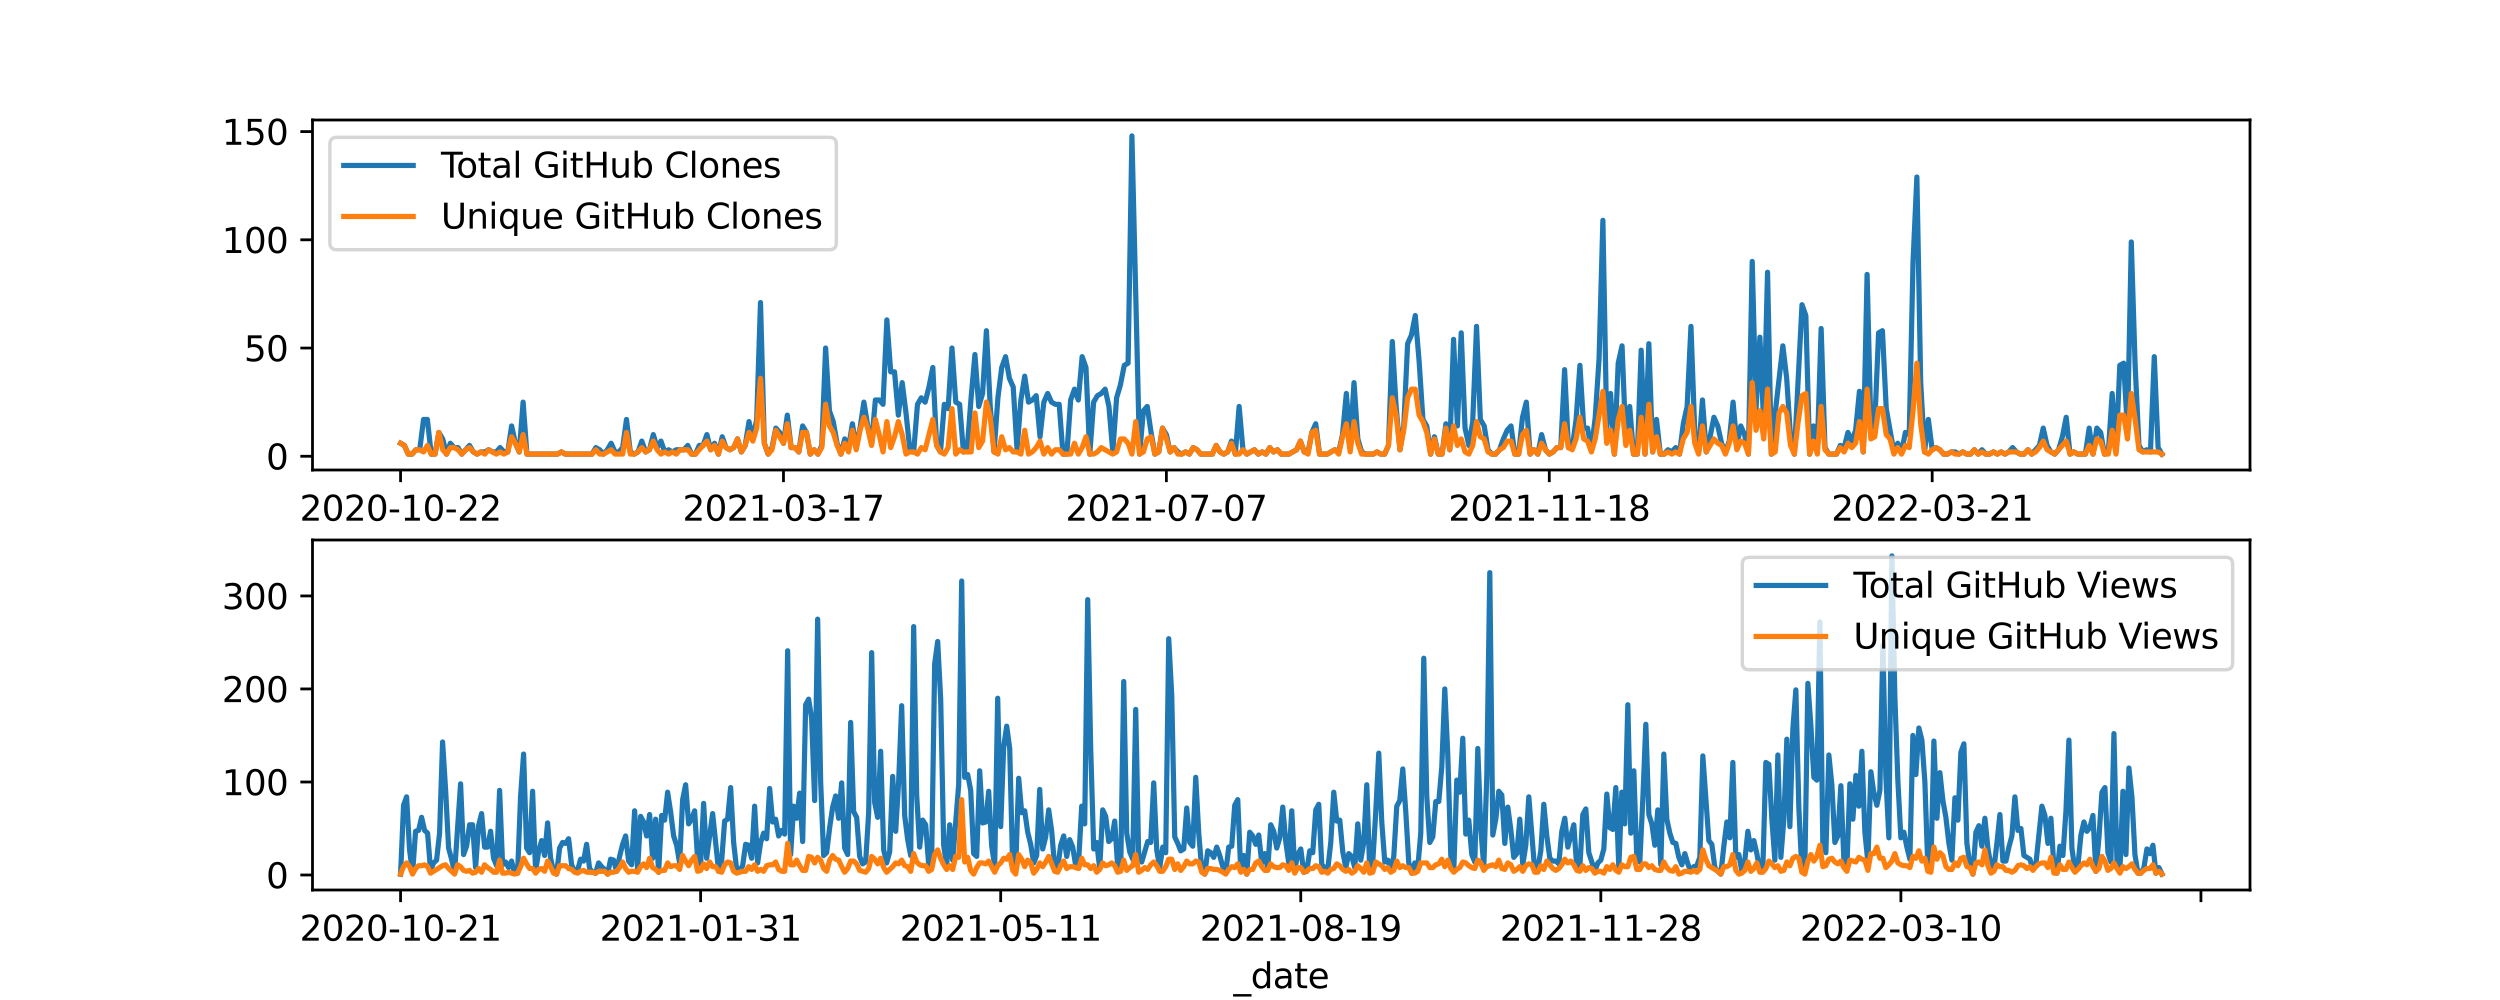 <?xml version="1.0" encoding="utf-8" standalone="no"?>
<!DOCTYPE svg PUBLIC "-//W3C//DTD SVG 1.1//EN"
  "http://www.w3.org/Graphics/SVG/1.1/DTD/svg11.dtd">
<svg xmlns:xlink="http://www.w3.org/1999/xlink" width="720pt" height="288pt" viewBox="0 0 720 288" xmlns="http://www.w3.org/2000/svg" version="1.1">
 <defs>
  <style type="text/css">*{stroke-linejoin: round; stroke-linecap: butt}</style>
 </defs>
 <g id="figure_1">
  <g id="patch_1">
   <path d="M 0 288 
L 720 288 
L 720 0 
L 0 0 
z
" style="fill: #ffffff"/>
  </g>
  <g id="axes_1">
   <g id="patch_2">
    <path d="M 90 135.36 
L 648 135.36 
L 648 34.56 
L 90 34.56 
z
" style="fill: #ffffff"/>
   </g>
   <g id="matplotlib.axis_1">
    <g id="xtick_1">
     <g id="line2d_1">
      <defs>
       <path id="m257a888009" d="M 0 0 
L 0 3.5 
" style="stroke: #000000; stroke-width: 0.8"/>
      </defs>
      <g>
       <use xlink:href="#m257a888009" x="115.364" y="135.36" style="stroke: #000000; stroke-width: 0.8"/>
      </g>
     </g>
     <g id="text_1">
      <!-- 2020-10-22 -->
      <g transform="translate(86.306 149.958)scale(0.1 -0.1)">
       <defs>
        <path id="DejaVuSans-32" d="M 1228 531 
L 3431 531 
L 3431 0 
L 469 0 
L 469 531 
Q 828 903 1448 1529 
Q 2069 2156 2228 2338 
Q 2531 2678 2651 2914 
Q 2772 3150 2772 3378 
Q 2772 3750 2511 3984 
Q 2250 4219 1831 4219 
Q 1534 4219 1204 4116 
Q 875 4013 500 3803 
L 500 4441 
Q 881 4594 1212 4672 
Q 1544 4750 1819 4750 
Q 2544 4750 2975 4387 
Q 3406 4025 3406 3419 
Q 3406 3131 3298 2873 
Q 3191 2616 2906 2266 
Q 2828 2175 2409 1742 
Q 1991 1309 1228 531 
z
" transform="scale(0.016)"/>
        <path id="DejaVuSans-30" d="M 2034 4250 
Q 1547 4250 1301 3770 
Q 1056 3291 1056 2328 
Q 1056 1369 1301 889 
Q 1547 409 2034 409 
Q 2525 409 2770 889 
Q 3016 1369 3016 2328 
Q 3016 3291 2770 3770 
Q 2525 4250 2034 4250 
z
M 2034 4750 
Q 2819 4750 3233 4129 
Q 3647 3509 3647 2328 
Q 3647 1150 3233 529 
Q 2819 -91 2034 -91 
Q 1250 -91 836 529 
Q 422 1150 422 2328 
Q 422 3509 836 4129 
Q 1250 4750 2034 4750 
z
" transform="scale(0.016)"/>
        <path id="DejaVuSans-2d" d="M 313 2009 
L 1997 2009 
L 1997 1497 
L 313 1497 
L 313 2009 
z
" transform="scale(0.016)"/>
        <path id="DejaVuSans-31" d="M 794 531 
L 1825 531 
L 1825 4091 
L 703 3866 
L 703 4441 
L 1819 4666 
L 2450 4666 
L 2450 531 
L 3481 531 
L 3481 0 
L 794 0 
L 794 531 
z
" transform="scale(0.016)"/>
       </defs>
       <use xlink:href="#DejaVuSans-32"/>
       <use xlink:href="#DejaVuSans-30" x="63.623"/>
       <use xlink:href="#DejaVuSans-32" x="127.246"/>
       <use xlink:href="#DejaVuSans-30" x="190.869"/>
       <use xlink:href="#DejaVuSans-2d" x="254.492"/>
       <use xlink:href="#DejaVuSans-31" x="290.576"/>
       <use xlink:href="#DejaVuSans-30" x="354.199"/>
       <use xlink:href="#DejaVuSans-2d" x="417.822"/>
       <use xlink:href="#DejaVuSans-32" x="453.906"/>
       <use xlink:href="#DejaVuSans-32" x="517.529"/>
      </g>
     </g>
    </g>
    <g id="xtick_2">
     <g id="line2d_2">
      <g>
       <use xlink:href="#m257a888009" x="225.64" y="135.36" style="stroke: #000000; stroke-width: 0.8"/>
      </g>
     </g>
     <g id="text_2">
      <!-- 2021-03-17 -->
      <g transform="translate(196.583 149.958)scale(0.1 -0.1)">
       <defs>
        <path id="DejaVuSans-33" d="M 2597 2516 
Q 3050 2419 3304 2112 
Q 3559 1806 3559 1356 
Q 3559 666 3084 287 
Q 2609 -91 1734 -91 
Q 1441 -91 1130 -33 
Q 819 25 488 141 
L 488 750 
Q 750 597 1062 519 
Q 1375 441 1716 441 
Q 2309 441 2620 675 
Q 2931 909 2931 1356 
Q 2931 1769 2642 2001 
Q 2353 2234 1838 2234 
L 1294 2234 
L 1294 2753 
L 1863 2753 
Q 2328 2753 2575 2939 
Q 2822 3125 2822 3475 
Q 2822 3834 2567 4026 
Q 2313 4219 1838 4219 
Q 1578 4219 1281 4162 
Q 984 4106 628 3988 
L 628 4550 
Q 988 4650 1302 4700 
Q 1616 4750 1894 4750 
Q 2613 4750 3031 4423 
Q 3450 4097 3450 3541 
Q 3450 3153 3228 2886 
Q 3006 2619 2597 2516 
z
" transform="scale(0.016)"/>
        <path id="DejaVuSans-37" d="M 525 4666 
L 3525 4666 
L 3525 4397 
L 1831 0 
L 1172 0 
L 2766 4134 
L 525 4134 
L 525 4666 
z
" transform="scale(0.016)"/>
       </defs>
       <use xlink:href="#DejaVuSans-32"/>
       <use xlink:href="#DejaVuSans-30" x="63.623"/>
       <use xlink:href="#DejaVuSans-32" x="127.246"/>
       <use xlink:href="#DejaVuSans-31" x="190.869"/>
       <use xlink:href="#DejaVuSans-2d" x="254.492"/>
       <use xlink:href="#DejaVuSans-30" x="290.576"/>
       <use xlink:href="#DejaVuSans-33" x="354.199"/>
       <use xlink:href="#DejaVuSans-2d" x="417.822"/>
       <use xlink:href="#DejaVuSans-31" x="453.906"/>
       <use xlink:href="#DejaVuSans-37" x="517.529"/>
      </g>
     </g>
    </g>
    <g id="xtick_3">
     <g id="line2d_3">
      <g>
       <use xlink:href="#m257a888009" x="335.917" y="135.36" style="stroke: #000000; stroke-width: 0.8"/>
      </g>
     </g>
     <g id="text_3">
      <!-- 2021-07-07 -->
      <g transform="translate(306.859 149.958)scale(0.1 -0.1)">
       <use xlink:href="#DejaVuSans-32"/>
       <use xlink:href="#DejaVuSans-30" x="63.623"/>
       <use xlink:href="#DejaVuSans-32" x="127.246"/>
       <use xlink:href="#DejaVuSans-31" x="190.869"/>
       <use xlink:href="#DejaVuSans-2d" x="254.492"/>
       <use xlink:href="#DejaVuSans-30" x="290.576"/>
       <use xlink:href="#DejaVuSans-37" x="354.199"/>
       <use xlink:href="#DejaVuSans-2d" x="417.822"/>
       <use xlink:href="#DejaVuSans-30" x="453.906"/>
       <use xlink:href="#DejaVuSans-37" x="517.529"/>
      </g>
     </g>
    </g>
    <g id="xtick_4">
     <g id="line2d_4">
      <g>
       <use xlink:href="#m257a888009" x="446.194" y="135.36" style="stroke: #000000; stroke-width: 0.8"/>
      </g>
     </g>
     <g id="text_4">
      <!-- 2021-11-18 -->
      <g transform="translate(417.136 149.958)scale(0.1 -0.1)">
       <defs>
        <path id="DejaVuSans-38" d="M 2034 2216 
Q 1584 2216 1326 1975 
Q 1069 1734 1069 1313 
Q 1069 891 1326 650 
Q 1584 409 2034 409 
Q 2484 409 2743 651 
Q 3003 894 3003 1313 
Q 3003 1734 2745 1975 
Q 2488 2216 2034 2216 
z
M 1403 2484 
Q 997 2584 770 2862 
Q 544 3141 544 3541 
Q 544 4100 942 4425 
Q 1341 4750 2034 4750 
Q 2731 4750 3128 4425 
Q 3525 4100 3525 3541 
Q 3525 3141 3298 2862 
Q 3072 2584 2669 2484 
Q 3125 2378 3379 2068 
Q 3634 1759 3634 1313 
Q 3634 634 3220 271 
Q 2806 -91 2034 -91 
Q 1263 -91 848 271 
Q 434 634 434 1313 
Q 434 1759 690 2068 
Q 947 2378 1403 2484 
z
M 1172 3481 
Q 1172 3119 1398 2916 
Q 1625 2713 2034 2713 
Q 2441 2713 2670 2916 
Q 2900 3119 2900 3481 
Q 2900 3844 2670 4047 
Q 2441 4250 2034 4250 
Q 1625 4250 1398 4047 
Q 1172 3844 1172 3481 
z
" transform="scale(0.016)"/>
       </defs>
       <use xlink:href="#DejaVuSans-32"/>
       <use xlink:href="#DejaVuSans-30" x="63.623"/>
       <use xlink:href="#DejaVuSans-32" x="127.246"/>
       <use xlink:href="#DejaVuSans-31" x="190.869"/>
       <use xlink:href="#DejaVuSans-2d" x="254.492"/>
       <use xlink:href="#DejaVuSans-31" x="290.576"/>
       <use xlink:href="#DejaVuSans-31" x="354.199"/>
       <use xlink:href="#DejaVuSans-2d" x="417.822"/>
       <use xlink:href="#DejaVuSans-31" x="453.906"/>
       <use xlink:href="#DejaVuSans-38" x="517.529"/>
      </g>
     </g>
    </g>
    <g id="xtick_5">
     <g id="line2d_5">
      <g>
       <use xlink:href="#m257a888009" x="556.47" y="135.36" style="stroke: #000000; stroke-width: 0.8"/>
      </g>
     </g>
     <g id="text_5">
      <!-- 2022-03-21 -->
      <g transform="translate(527.413 149.958)scale(0.1 -0.1)">
       <use xlink:href="#DejaVuSans-32"/>
       <use xlink:href="#DejaVuSans-30" x="63.623"/>
       <use xlink:href="#DejaVuSans-32" x="127.246"/>
       <use xlink:href="#DejaVuSans-32" x="190.869"/>
       <use xlink:href="#DejaVuSans-2d" x="254.492"/>
       <use xlink:href="#DejaVuSans-30" x="290.576"/>
       <use xlink:href="#DejaVuSans-33" x="354.199"/>
       <use xlink:href="#DejaVuSans-2d" x="417.822"/>
       <use xlink:href="#DejaVuSans-32" x="453.906"/>
       <use xlink:href="#DejaVuSans-31" x="517.529"/>
      </g>
     </g>
    </g>
    <g id="text_6">
     <!-- _date -->
     <g transform="translate(355.225 163.637)scale(0.1 -0.1)">
      <defs>
       <path id="DejaVuSans-5f" d="M 3263 -1063 
L 3263 -1509 
L -63 -1509 
L -63 -1063 
L 3263 -1063 
z
" transform="scale(0.016)"/>
       <path id="DejaVuSans-64" d="M 2906 2969 
L 2906 4863 
L 3481 4863 
L 3481 0 
L 2906 0 
L 2906 525 
Q 2725 213 2448 61 
Q 2172 -91 1784 -91 
Q 1150 -91 751 415 
Q 353 922 353 1747 
Q 353 2572 751 3078 
Q 1150 3584 1784 3584 
Q 2172 3584 2448 3432 
Q 2725 3281 2906 2969 
z
M 947 1747 
Q 947 1113 1208 752 
Q 1469 391 1925 391 
Q 2381 391 2643 752 
Q 2906 1113 2906 1747 
Q 2906 2381 2643 2742 
Q 2381 3103 1925 3103 
Q 1469 3103 1208 2742 
Q 947 2381 947 1747 
z
" transform="scale(0.016)"/>
       <path id="DejaVuSans-61" d="M 2194 1759 
Q 1497 1759 1228 1600 
Q 959 1441 959 1056 
Q 959 750 1161 570 
Q 1363 391 1709 391 
Q 2188 391 2477 730 
Q 2766 1069 2766 1631 
L 2766 1759 
L 2194 1759 
z
M 3341 1997 
L 3341 0 
L 2766 0 
L 2766 531 
Q 2569 213 2275 61 
Q 1981 -91 1556 -91 
Q 1019 -91 701 211 
Q 384 513 384 1019 
Q 384 1609 779 1909 
Q 1175 2209 1959 2209 
L 2766 2209 
L 2766 2266 
Q 2766 2663 2505 2880 
Q 2244 3097 1772 3097 
Q 1472 3097 1187 3025 
Q 903 2953 641 2809 
L 641 3341 
Q 956 3463 1253 3523 
Q 1550 3584 1831 3584 
Q 2591 3584 2966 3190 
Q 3341 2797 3341 1997 
z
" transform="scale(0.016)"/>
       <path id="DejaVuSans-74" d="M 1172 4494 
L 1172 3500 
L 2356 3500 
L 2356 3053 
L 1172 3053 
L 1172 1153 
Q 1172 725 1289 603 
Q 1406 481 1766 481 
L 2356 481 
L 2356 0 
L 1766 0 
Q 1100 0 847 248 
Q 594 497 594 1153 
L 594 3053 
L 172 3053 
L 172 3500 
L 594 3500 
L 594 4494 
L 1172 4494 
z
" transform="scale(0.016)"/>
       <path id="DejaVuSans-65" d="M 3597 1894 
L 3597 1613 
L 953 1613 
Q 991 1019 1311 708 
Q 1631 397 2203 397 
Q 2534 397 2845 478 
Q 3156 559 3463 722 
L 3463 178 
Q 3153 47 2828 -22 
Q 2503 -91 2169 -91 
Q 1331 -91 842 396 
Q 353 884 353 1716 
Q 353 2575 817 3079 
Q 1281 3584 2069 3584 
Q 2775 3584 3186 3129 
Q 3597 2675 3597 1894 
z
M 3022 2063 
Q 3016 2534 2758 2815 
Q 2500 3097 2075 3097 
Q 1594 3097 1305 2825 
Q 1016 2553 972 2059 
L 3022 2063 
z
" transform="scale(0.016)"/>
      </defs>
      <use xlink:href="#DejaVuSans-5f"/>
      <use xlink:href="#DejaVuSans-64" x="50"/>
      <use xlink:href="#DejaVuSans-61" x="113.477"/>
      <use xlink:href="#DejaVuSans-74" x="174.756"/>
      <use xlink:href="#DejaVuSans-65" x="213.965"/>
     </g>
    </g>
   </g>
   <g id="matplotlib.axis_2">
    <g id="ytick_1">
     <g id="line2d_6">
      <defs>
       <path id="m6464f478c4" d="M 0 0 
L -3.5 0 
" style="stroke: #000000; stroke-width: 0.8"/>
      </defs>
      <g>
       <use xlink:href="#m6464f478c4" x="90" y="131.402" style="stroke: #000000; stroke-width: 0.8"/>
      </g>
     </g>
     <g id="text_7">
      <!-- 0 -->
      <g transform="translate(76.638 135.201)scale(0.1 -0.1)">
       <use xlink:href="#DejaVuSans-30"/>
      </g>
     </g>
    </g>
    <g id="ytick_2">
     <g id="line2d_7">
      <g>
       <use xlink:href="#m6464f478c4" x="90" y="100.233" style="stroke: #000000; stroke-width: 0.8"/>
      </g>
     </g>
     <g id="text_8">
      <!-- 50 -->
      <g transform="translate(70.275 104.032)scale(0.1 -0.1)">
       <defs>
        <path id="DejaVuSans-35" d="M 691 4666 
L 3169 4666 
L 3169 4134 
L 1269 4134 
L 1269 2991 
Q 1406 3038 1543 3061 
Q 1681 3084 1819 3084 
Q 2600 3084 3056 2656 
Q 3513 2228 3513 1497 
Q 3513 744 3044 326 
Q 2575 -91 1722 -91 
Q 1428 -91 1123 -41 
Q 819 9 494 109 
L 494 744 
Q 775 591 1075 516 
Q 1375 441 1709 441 
Q 2250 441 2565 725 
Q 2881 1009 2881 1497 
Q 2881 1984 2565 2268 
Q 2250 2553 1709 2553 
Q 1456 2553 1204 2497 
Q 953 2441 691 2322 
L 691 4666 
z
" transform="scale(0.016)"/>
       </defs>
       <use xlink:href="#DejaVuSans-35"/>
       <use xlink:href="#DejaVuSans-30" x="63.623"/>
      </g>
     </g>
    </g>
    <g id="ytick_3">
     <g id="line2d_8">
      <g>
       <use xlink:href="#m6464f478c4" x="90" y="69.064" style="stroke: #000000; stroke-width: 0.8"/>
      </g>
     </g>
     <g id="text_9">
      <!-- 100 -->
      <g transform="translate(63.913 72.863)scale(0.1 -0.1)">
       <use xlink:href="#DejaVuSans-31"/>
       <use xlink:href="#DejaVuSans-30" x="63.623"/>
       <use xlink:href="#DejaVuSans-30" x="127.246"/>
      </g>
     </g>
    </g>
    <g id="ytick_4">
     <g id="line2d_9">
      <g>
       <use xlink:href="#m6464f478c4" x="90" y="37.895" style="stroke: #000000; stroke-width: 0.8"/>
      </g>
     </g>
     <g id="text_10">
      <!-- 150 -->
      <g transform="translate(63.913 41.694)scale(0.1 -0.1)">
       <use xlink:href="#DejaVuSans-31"/>
       <use xlink:href="#DejaVuSans-35" x="63.623"/>
       <use xlink:href="#DejaVuSans-30" x="127.246"/>
      </g>
     </g>
    </g>
   </g>
   <g id="line2d_10">
    <path d="M 115.364 127.661 
L 116.466 128.285 
L 117.569 130.778 
L 118.672 130.778 
L 119.775 129.531 
L 120.877 129.531 
L 121.98 120.804 
L 123.083 120.804 
L 124.186 130.778 
L 125.289 130.778 
L 126.391 124.544 
L 127.494 126.415 
L 128.597 130.778 
L 129.7 127.661 
L 130.802 128.908 
L 131.905 128.908 
L 133.008 130.778 
L 135.213 128.285 
L 136.316 130.155 
L 137.419 130.778 
L 138.522 130.155 
L 139.625 130.155 
L 140.727 129.531 
L 141.83 130.155 
L 142.933 130.155 
L 144.036 128.908 
L 145.138 130.155 
L 146.241 130.155 
L 147.344 122.674 
L 148.447 127.661 
L 149.549 130.155 
L 150.652 115.817 
L 151.755 130.778 
L 160.577 130.778 
L 161.68 130.155 
L 162.783 130.778 
L 170.502 130.778 
L 171.605 128.908 
L 172.708 129.531 
L 173.81 130.778 
L 174.913 129.531 
L 176.016 127.661 
L 177.119 130.155 
L 178.221 130.155 
L 179.324 128.908 
L 180.427 120.804 
L 181.53 130.155 
L 182.632 130.778 
L 183.735 130.155 
L 184.838 127.038 
L 185.941 130.155 
L 187.043 129.531 
L 188.146 125.168 
L 189.249 128.908 
L 190.352 127.038 
L 191.455 130.155 
L 192.557 129.531 
L 193.66 130.155 
L 194.763 129.531 
L 196.968 129.531 
L 198.071 128.285 
L 199.174 130.778 
L 200.277 130.778 
L 201.379 128.285 
L 202.482 128.285 
L 203.585 125.168 
L 204.688 129.531 
L 205.791 127.661 
L 206.893 130.778 
L 207.996 125.791 
L 209.099 128.908 
L 210.202 129.531 
L 211.304 128.908 
L 212.407 126.415 
L 213.51 130.155 
L 214.613 128.285 
L 215.715 121.428 
L 216.818 126.415 
L 217.921 120.804 
L 219.024 87.142 
L 220.126 127.661 
L 221.229 130.778 
L 222.332 128.908 
L 223.435 123.298 
L 224.538 124.544 
L 225.64 127.661 
L 226.743 119.557 
L 227.846 128.908 
L 228.949 128.908 
L 230.051 130.155 
L 231.154 122.674 
L 232.257 124.544 
L 233.36 130.778 
L 234.462 129.531 
L 235.565 130.778 
L 236.668 128.285 
L 237.771 100.233 
L 238.874 118.311 
L 239.976 121.428 
L 241.079 127.661 
L 242.182 130.778 
L 243.285 126.415 
L 244.387 128.908 
L 245.49 122.051 
L 246.593 128.908 
L 247.696 123.298 
L 248.798 115.817 
L 249.901 122.674 
L 251.004 127.661 
L 252.107 115.194 
L 253.209 115.194 
L 254.312 116.441 
L 255.415 92.129 
L 256.518 107.09 
L 257.621 107.09 
L 258.723 119.557 
L 259.826 110.207 
L 260.929 118.934 
L 262.032 129.531 
L 263.134 130.155 
L 264.237 116.441 
L 265.34 114.57 
L 266.443 115.817 
L 267.545 111.454 
L 268.648 105.843 
L 269.751 128.285 
L 270.854 130.155 
L 271.957 116.441 
L 273.059 117.687 
L 274.162 100.233 
L 275.265 115.817 
L 276.368 116.441 
L 277.47 130.155 
L 278.573 128.908 
L 279.676 114.57 
L 280.779 102.103 
L 281.881 117.064 
L 282.984 113.324 
L 284.087 95.246 
L 285.19 117.064 
L 286.292 130.155 
L 287.395 114.57 
L 288.498 105.843 
L 289.601 102.726 
L 290.704 108.96 
L 291.806 111.454 
L 292.909 129.531 
L 294.012 115.194 
L 295.115 108.337 
L 296.217 115.817 
L 297.32 115.194 
L 298.423 113.947 
L 299.526 125.791 
L 300.628 115.817 
L 301.731 113.324 
L 302.834 115.817 
L 303.937 116.441 
L 305.04 116.441 
L 306.142 130.778 
L 307.245 130.778 
L 308.348 115.194 
L 309.451 112.077 
L 310.553 115.194 
L 311.656 102.726 
L 312.759 105.843 
L 313.862 130.778 
L 314.964 115.817 
L 316.067 113.947 
L 317.17 113.324 
L 318.273 112.077 
L 319.375 117.064 
L 320.478 130.155 
L 321.581 114.57 
L 322.684 110.83 
L 323.787 105.22 
L 324.889 104.596 
L 325.992 39.142 
L 328.198 130.778 
L 329.3 118.311 
L 330.403 117.064 
L 331.506 124.544 
L 332.609 130.778 
L 333.711 130.155 
L 334.814 123.298 
L 335.917 125.168 
L 337.02 130.155 
L 338.123 128.908 
L 339.225 130.155 
L 340.328 130.778 
L 341.431 130.155 
L 342.534 130.778 
L 343.636 128.908 
L 344.739 129.531 
L 345.842 130.778 
L 349.15 130.778 
L 350.253 128.285 
L 351.356 130.155 
L 352.458 130.778 
L 353.561 130.155 
L 354.664 127.038 
L 355.767 130.778 
L 356.87 117.064 
L 357.972 129.531 
L 359.075 130.778 
L 361.281 129.531 
L 362.383 130.778 
L 363.486 130.155 
L 364.589 130.778 
L 365.692 128.908 
L 366.794 130.155 
L 367.897 129.531 
L 369 130.778 
L 371.206 130.778 
L 373.411 129.531 
L 374.514 127.038 
L 375.617 130.155 
L 376.719 130.155 
L 377.822 124.544 
L 378.925 122.051 
L 380.028 130.778 
L 382.233 130.778 
L 384.439 129.531 
L 385.542 130.155 
L 386.644 125.168 
L 387.747 113.324 
L 388.85 127.661 
L 389.953 110.207 
L 391.055 126.415 
L 392.158 130.155 
L 393.261 130.778 
L 395.466 130.778 
L 396.569 130.155 
L 397.672 130.778 
L 398.775 130.778 
L 399.877 128.285 
L 400.98 98.363 
L 402.083 117.064 
L 403.186 129.531 
L 404.289 122.674 
L 405.391 98.986 
L 406.494 96.492 
L 407.597 90.882 
L 408.7 103.973 
L 409.802 120.804 
L 410.905 122.674 
L 412.008 130.778 
L 413.111 125.791 
L 414.213 130.778 
L 415.316 130.778 
L 416.419 122.051 
L 417.522 129.531 
L 418.625 97.739 
L 419.727 122.674 
L 420.83 95.869 
L 421.933 123.298 
L 423.036 128.285 
L 424.138 121.428 
L 425.241 93.999 
L 426.344 120.804 
L 427.447 122.674 
L 428.549 129.531 
L 429.652 130.778 
L 430.755 130.778 
L 431.858 129.531 
L 432.96 126.415 
L 434.063 123.921 
L 435.166 122.674 
L 436.269 130.778 
L 437.372 130.778 
L 438.474 120.181 
L 439.577 115.817 
L 440.68 130.778 
L 441.783 129.531 
L 442.885 130.778 
L 443.988 125.168 
L 445.091 129.531 
L 446.194 130.778 
L 447.296 130.155 
L 448.399 128.908 
L 449.502 128.908 
L 450.605 106.466 
L 451.708 128.908 
L 452.81 128.908 
L 453.913 120.804 
L 455.016 105.22 
L 456.119 123.298 
L 457.221 123.298 
L 458.324 129.531 
L 459.427 120.181 
L 460.53 103.35 
L 461.632 63.454 
L 462.735 123.298 
L 463.838 113.324 
L 464.941 130.778 
L 466.043 104.596 
L 467.146 99.609 
L 468.249 127.038 
L 469.352 117.064 
L 470.455 130.778 
L 471.557 130.778 
L 472.66 100.856 
L 473.763 130.778 
L 474.866 98.986 
L 475.968 130.155 
L 477.071 120.804 
L 478.174 130.778 
L 479.277 130.778 
L 480.379 129.531 
L 481.482 130.155 
L 482.585 128.908 
L 483.688 130.778 
L 484.791 122.051 
L 485.893 117.064 
L 486.996 93.999 
L 488.099 124.544 
L 489.202 130.155 
L 490.304 115.194 
L 491.407 130.155 
L 492.51 125.791 
L 493.613 120.181 
L 494.715 122.674 
L 495.818 127.661 
L 496.921 130.155 
L 498.024 127.038 
L 499.126 115.817 
L 500.229 128.285 
L 501.332 122.674 
L 502.435 125.168 
L 503.538 130.778 
L 504.64 75.298 
L 505.743 117.687 
L 506.846 97.116 
L 507.949 122.051 
L 509.051 78.415 
L 510.154 130.778 
L 511.257 118.934 
L 513.462 99.609 
L 514.565 108.96 
L 515.668 125.791 
L 516.771 130.778 
L 518.976 87.765 
L 520.079 90.882 
L 521.182 130.778 
L 522.285 122.674 
L 523.387 128.908 
L 524.49 94.622 
L 525.593 128.908 
L 526.696 130.778 
L 528.901 130.778 
L 530.004 128.285 
L 531.107 128.908 
L 532.209 124.544 
L 533.312 127.038 
L 534.415 123.921 
L 535.518 112.7 
L 536.621 130.155 
L 537.723 79.038 
L 538.826 123.298 
L 539.929 122.051 
L 541.032 95.869 
L 542.134 95.246 
L 543.237 117.687 
L 545.443 130.155 
L 546.545 127.661 
L 547.648 130.155 
L 548.751 124.544 
L 549.854 125.168 
L 550.957 75.298 
L 552.059 50.986 
L 553.162 110.207 
L 554.265 130.155 
L 555.368 120.804 
L 556.47 129.531 
L 557.573 128.908 
L 558.676 129.531 
L 559.779 130.778 
L 560.881 130.778 
L 561.984 130.155 
L 563.087 130.155 
L 564.19 130.778 
L 565.292 130.155 
L 566.395 130.778 
L 567.498 130.778 
L 568.601 129.531 
L 569.704 130.778 
L 570.806 129.531 
L 571.909 130.778 
L 573.012 130.778 
L 574.115 130.155 
L 575.217 130.778 
L 576.32 130.155 
L 577.423 130.778 
L 578.526 130.155 
L 579.628 128.908 
L 580.731 130.155 
L 581.834 130.778 
L 582.937 130.778 
L 584.04 129.531 
L 585.142 130.778 
L 587.348 128.285 
L 588.451 123.298 
L 589.553 128.285 
L 590.656 130.155 
L 591.759 130.778 
L 592.862 129.531 
L 593.964 125.791 
L 595.067 120.181 
L 596.17 130.778 
L 597.273 130.155 
L 598.375 130.778 
L 600.581 130.778 
L 601.684 123.298 
L 602.787 130.778 
L 603.889 123.298 
L 604.992 124.544 
L 606.095 130.778 
L 607.198 130.155 
L 608.3 113.324 
L 609.403 130.155 
L 610.506 105.22 
L 611.609 104.596 
L 612.711 123.921 
L 613.814 69.687 
L 614.917 105.22 
L 616.02 128.285 
L 617.123 130.155 
L 618.225 129.531 
L 619.328 130.155 
L 620.431 102.726 
L 621.534 128.908 
L 622.636 130.778 
L 622.636 130.778 
" clip-path="url(#pf2151477b8)" style="fill: none; stroke: #1f77b4; stroke-width: 1.5; stroke-linecap: square"/>
   </g>
   <g id="line2d_11">
    <path d="M 115.364 127.661 
L 116.466 128.285 
L 117.569 130.778 
L 118.672 130.778 
L 119.775 129.531 
L 120.877 129.531 
L 121.98 130.155 
L 123.083 128.285 
L 124.186 130.778 
L 125.289 130.778 
L 126.391 124.544 
L 127.494 129.531 
L 128.597 130.778 
L 129.7 128.908 
L 130.802 128.908 
L 131.905 129.531 
L 133.008 130.778 
L 134.111 129.531 
L 135.213 128.908 
L 136.316 130.155 
L 137.419 130.778 
L 138.522 130.155 
L 139.625 130.778 
L 140.727 129.531 
L 142.933 130.778 
L 144.036 130.155 
L 145.138 130.778 
L 146.241 130.155 
L 147.344 125.791 
L 148.447 127.661 
L 149.549 130.155 
L 150.652 125.168 
L 151.755 130.778 
L 160.577 130.778 
L 161.68 130.155 
L 162.783 130.778 
L 170.502 130.778 
L 171.605 129.531 
L 172.708 130.778 
L 173.81 130.778 
L 176.016 129.531 
L 177.119 130.778 
L 179.324 130.778 
L 180.427 124.544 
L 181.53 130.778 
L 182.632 130.778 
L 183.735 130.155 
L 184.838 128.908 
L 185.941 130.155 
L 187.043 129.531 
L 188.146 127.038 
L 189.249 129.531 
L 190.352 130.778 
L 191.455 130.155 
L 192.557 130.778 
L 193.66 130.155 
L 194.763 130.778 
L 195.866 129.531 
L 198.071 129.531 
L 199.174 130.778 
L 200.277 130.778 
L 203.585 127.038 
L 204.688 129.531 
L 205.791 128.285 
L 206.893 130.778 
L 207.996 127.038 
L 209.099 128.908 
L 210.202 129.531 
L 211.304 128.908 
L 212.407 126.415 
L 213.51 130.155 
L 214.613 128.285 
L 215.715 124.544 
L 216.818 127.038 
L 217.921 123.298 
L 219.024 108.96 
L 220.126 127.661 
L 221.229 130.778 
L 222.332 129.531 
L 223.435 123.921 
L 225.64 127.661 
L 226.743 122.051 
L 227.846 128.908 
L 228.949 128.908 
L 230.051 130.155 
L 231.154 124.544 
L 232.257 124.544 
L 233.36 130.778 
L 234.462 129.531 
L 235.565 130.778 
L 236.668 128.908 
L 237.771 116.441 
L 238.874 122.674 
L 239.976 124.544 
L 241.079 128.285 
L 242.182 130.778 
L 243.285 127.661 
L 244.387 130.155 
L 245.49 123.921 
L 246.593 129.531 
L 247.696 123.921 
L 248.798 120.181 
L 249.901 123.298 
L 251.004 128.285 
L 252.107 120.804 
L 253.209 125.168 
L 254.312 130.155 
L 255.415 121.428 
L 256.518 128.908 
L 257.621 125.791 
L 258.723 121.428 
L 259.826 125.168 
L 260.929 130.778 
L 262.032 130.155 
L 263.134 130.155 
L 264.237 130.778 
L 265.34 128.908 
L 266.443 129.531 
L 268.648 120.804 
L 269.751 128.285 
L 270.854 130.155 
L 271.957 130.778 
L 273.059 128.908 
L 274.162 117.687 
L 275.265 130.778 
L 276.368 129.531 
L 277.47 130.155 
L 279.676 130.155 
L 280.779 118.934 
L 281.881 128.908 
L 282.984 127.038 
L 284.087 115.817 
L 285.19 120.181 
L 286.292 130.155 
L 287.395 130.778 
L 288.498 125.791 
L 289.601 129.531 
L 290.704 128.908 
L 291.806 130.155 
L 292.909 130.155 
L 294.012 130.778 
L 295.115 123.921 
L 296.217 130.778 
L 297.32 130.155 
L 298.423 128.908 
L 299.526 127.038 
L 300.628 130.778 
L 301.731 128.908 
L 302.834 130.778 
L 303.937 129.531 
L 305.04 129.531 
L 306.142 130.778 
L 308.348 130.778 
L 309.451 127.661 
L 310.553 130.778 
L 311.656 128.908 
L 312.759 125.791 
L 313.862 130.778 
L 314.964 130.778 
L 316.067 130.155 
L 317.17 128.908 
L 320.478 130.778 
L 321.581 130.155 
L 322.684 126.415 
L 323.787 126.415 
L 324.889 127.661 
L 325.992 130.778 
L 327.095 121.428 
L 328.198 130.778 
L 329.3 130.155 
L 330.403 126.415 
L 331.506 125.791 
L 332.609 130.778 
L 333.711 130.155 
L 334.814 123.298 
L 335.917 126.415 
L 337.02 130.155 
L 338.123 128.908 
L 339.225 130.778 
L 340.328 130.778 
L 341.431 130.155 
L 342.534 130.778 
L 343.636 128.908 
L 344.739 129.531 
L 345.842 130.778 
L 349.15 130.778 
L 350.253 128.285 
L 351.356 130.155 
L 352.458 130.778 
L 353.561 130.155 
L 354.664 127.661 
L 355.767 130.778 
L 356.87 130.778 
L 357.972 129.531 
L 359.075 130.778 
L 361.281 129.531 
L 362.383 130.778 
L 363.486 130.155 
L 364.589 130.778 
L 365.692 128.908 
L 366.794 130.155 
L 367.897 129.531 
L 369 130.778 
L 371.206 130.778 
L 373.411 129.531 
L 374.514 127.038 
L 375.617 130.155 
L 376.719 130.778 
L 377.822 124.544 
L 378.925 123.921 
L 380.028 130.778 
L 382.233 130.778 
L 384.439 129.531 
L 385.542 130.778 
L 386.644 125.791 
L 387.747 122.051 
L 388.85 130.155 
L 389.953 121.428 
L 391.055 127.661 
L 392.158 130.778 
L 395.466 130.778 
L 396.569 130.155 
L 397.672 130.778 
L 398.775 130.778 
L 399.877 128.285 
L 400.98 114.57 
L 402.083 119.557 
L 403.186 129.531 
L 404.289 123.921 
L 405.391 114.57 
L 406.494 112.077 
L 407.597 112.077 
L 408.7 119.557 
L 409.802 121.428 
L 410.905 124.544 
L 412.008 130.778 
L 413.111 126.415 
L 414.213 130.778 
L 415.316 130.778 
L 416.419 123.298 
L 417.522 129.531 
L 418.625 122.674 
L 419.727 128.285 
L 420.83 126.415 
L 421.933 130.155 
L 423.036 130.778 
L 424.138 128.285 
L 425.241 121.428 
L 426.344 125.791 
L 427.447 126.415 
L 428.549 130.155 
L 429.652 130.778 
L 430.755 130.778 
L 431.858 129.531 
L 432.96 128.908 
L 434.063 127.038 
L 435.166 127.038 
L 436.269 130.778 
L 437.372 130.778 
L 438.474 125.168 
L 439.577 123.921 
L 440.68 130.778 
L 441.783 129.531 
L 442.885 130.778 
L 443.988 127.661 
L 445.091 129.531 
L 446.194 130.778 
L 447.296 130.155 
L 448.399 128.908 
L 449.502 128.908 
L 450.605 122.051 
L 451.708 128.908 
L 452.81 129.531 
L 453.913 126.415 
L 455.016 120.181 
L 456.119 126.415 
L 457.221 127.038 
L 458.324 130.155 
L 459.427 126.415 
L 461.632 112.7 
L 462.735 127.661 
L 463.838 123.921 
L 464.941 130.778 
L 466.043 120.804 
L 467.146 117.064 
L 468.249 128.285 
L 469.352 123.921 
L 470.455 130.778 
L 471.557 130.778 
L 472.66 120.181 
L 473.763 130.778 
L 474.866 116.441 
L 475.968 130.155 
L 477.071 125.791 
L 478.174 130.778 
L 479.277 130.778 
L 480.379 130.155 
L 481.482 130.778 
L 482.585 130.155 
L 483.688 130.778 
L 484.791 126.415 
L 485.893 124.544 
L 486.996 117.064 
L 488.099 127.661 
L 489.202 130.778 
L 490.304 122.674 
L 491.407 130.155 
L 493.613 126.415 
L 494.715 127.661 
L 495.818 128.285 
L 496.921 130.778 
L 498.024 127.661 
L 499.126 122.674 
L 500.229 129.531 
L 501.332 127.038 
L 502.435 127.661 
L 503.538 130.778 
L 504.64 110.207 
L 505.743 123.921 
L 506.846 118.311 
L 507.949 126.415 
L 509.051 112.077 
L 510.154 130.778 
L 511.257 130.155 
L 512.36 118.934 
L 513.462 117.064 
L 514.565 118.934 
L 515.668 128.285 
L 516.771 130.778 
L 517.874 121.428 
L 518.976 113.947 
L 520.079 113.324 
L 521.182 130.778 
L 522.285 127.038 
L 523.387 130.778 
L 524.49 117.064 
L 525.593 129.531 
L 526.696 130.778 
L 528.901 130.778 
L 530.004 128.908 
L 531.107 130.155 
L 532.209 127.661 
L 533.312 128.908 
L 534.415 127.661 
L 535.518 121.428 
L 536.621 130.155 
L 537.723 112.077 
L 538.826 126.415 
L 539.929 125.791 
L 541.032 117.687 
L 542.134 117.687 
L 543.237 125.168 
L 544.34 126.415 
L 545.443 130.778 
L 546.545 128.908 
L 547.648 130.778 
L 548.751 128.285 
L 549.854 128.908 
L 550.957 118.311 
L 552.059 104.596 
L 553.162 122.051 
L 554.265 130.155 
L 555.368 130.778 
L 556.47 129.531 
L 557.573 128.908 
L 558.676 129.531 
L 559.779 130.778 
L 560.881 130.778 
L 561.984 130.155 
L 563.087 130.778 
L 564.19 130.778 
L 565.292 130.155 
L 566.395 130.778 
L 567.498 130.778 
L 568.601 129.531 
L 569.704 130.778 
L 570.806 130.155 
L 571.909 130.778 
L 573.012 130.778 
L 574.115 130.155 
L 575.217 130.778 
L 576.32 130.155 
L 577.423 130.778 
L 578.526 130.155 
L 580.731 130.155 
L 581.834 130.778 
L 582.937 130.778 
L 584.04 129.531 
L 585.142 130.778 
L 586.245 130.155 
L 587.348 128.908 
L 588.451 127.038 
L 589.553 129.531 
L 591.759 130.778 
L 595.067 127.038 
L 596.17 130.778 
L 597.273 130.155 
L 598.375 130.778 
L 600.581 130.778 
L 601.684 128.285 
L 602.787 130.778 
L 603.889 126.415 
L 604.992 127.038 
L 606.095 130.778 
L 607.198 130.778 
L 608.3 123.921 
L 609.403 130.778 
L 610.506 119.557 
L 611.609 119.557 
L 612.711 126.415 
L 613.814 113.324 
L 614.917 120.804 
L 616.02 129.531 
L 617.123 130.155 
L 621.534 130.155 
L 622.636 130.778 
L 622.636 130.778 
" clip-path="url(#pf2151477b8)" style="fill: none; stroke: #ff7f0e; stroke-width: 1.5; stroke-linecap: square"/>
   </g>
   <g id="patch_3">
    <path d="M 90 135.36 
L 90 34.56 
" style="fill: none; stroke: #000000; stroke-width: 0.8; stroke-linejoin: miter; stroke-linecap: square"/>
   </g>
   <g id="patch_4">
    <path d="M 648 135.36 
L 648 34.56 
" style="fill: none; stroke: #000000; stroke-width: 0.8; stroke-linejoin: miter; stroke-linecap: square"/>
   </g>
   <g id="patch_5">
    <path d="M 90 135.36 
L 648 135.36 
" style="fill: none; stroke: #000000; stroke-width: 0.8; stroke-linejoin: miter; stroke-linecap: square"/>
   </g>
   <g id="patch_6">
    <path d="M 90 34.56 
L 648 34.56 
" style="fill: none; stroke: #000000; stroke-width: 0.8; stroke-linejoin: miter; stroke-linecap: square"/>
   </g>
   <g id="legend_1">
    <g id="patch_7">
     <path d="M 97 71.916 
L 238.863 71.916 
Q 240.863 71.916 240.863 69.916 
L 240.863 41.56 
Q 240.863 39.56 238.863 39.56 
L 97 39.56 
Q 95 39.56 95 41.56 
L 95 69.916 
Q 95 71.916 97 71.916 
z
" style="fill: #ffffff; opacity: 0.8; stroke: #cccccc; stroke-linejoin: miter"/>
    </g>
    <g id="line2d_12">
     <path d="M 99 47.658 
L 109 47.658 
L 119 47.658 
" style="fill: none; stroke: #1f77b4; stroke-width: 1.5; stroke-linecap: square"/>
    </g>
    <g id="text_11">
     <!-- Total GitHub Clones -->
     <g transform="translate(127 51.158)scale(0.1 -0.1)">
      <defs>
       <path id="DejaVuSans-54" d="M -19 4666 
L 3928 4666 
L 3928 4134 
L 2272 4134 
L 2272 0 
L 1638 0 
L 1638 4134 
L -19 4134 
L -19 4666 
z
" transform="scale(0.016)"/>
       <path id="DejaVuSans-6f" d="M 1959 3097 
Q 1497 3097 1228 2736 
Q 959 2375 959 1747 
Q 959 1119 1226 758 
Q 1494 397 1959 397 
Q 2419 397 2687 759 
Q 2956 1122 2956 1747 
Q 2956 2369 2687 2733 
Q 2419 3097 1959 3097 
z
M 1959 3584 
Q 2709 3584 3137 3096 
Q 3566 2609 3566 1747 
Q 3566 888 3137 398 
Q 2709 -91 1959 -91 
Q 1206 -91 779 398 
Q 353 888 353 1747 
Q 353 2609 779 3096 
Q 1206 3584 1959 3584 
z
" transform="scale(0.016)"/>
       <path id="DejaVuSans-6c" d="M 603 4863 
L 1178 4863 
L 1178 0 
L 603 0 
L 603 4863 
z
" transform="scale(0.016)"/>
       <path id="DejaVuSans-20" transform="scale(0.016)"/>
       <path id="DejaVuSans-47" d="M 3809 666 
L 3809 1919 
L 2778 1919 
L 2778 2438 
L 4434 2438 
L 4434 434 
Q 4069 175 3628 42 
Q 3188 -91 2688 -91 
Q 1594 -91 976 548 
Q 359 1188 359 2328 
Q 359 3472 976 4111 
Q 1594 4750 2688 4750 
Q 3144 4750 3555 4637 
Q 3966 4525 4313 4306 
L 4313 3634 
Q 3963 3931 3569 4081 
Q 3175 4231 2741 4231 
Q 1884 4231 1454 3753 
Q 1025 3275 1025 2328 
Q 1025 1384 1454 906 
Q 1884 428 2741 428 
Q 3075 428 3337 486 
Q 3600 544 3809 666 
z
" transform="scale(0.016)"/>
       <path id="DejaVuSans-69" d="M 603 3500 
L 1178 3500 
L 1178 0 
L 603 0 
L 603 3500 
z
M 603 4863 
L 1178 4863 
L 1178 4134 
L 603 4134 
L 603 4863 
z
" transform="scale(0.016)"/>
       <path id="DejaVuSans-48" d="M 628 4666 
L 1259 4666 
L 1259 2753 
L 3553 2753 
L 3553 4666 
L 4184 4666 
L 4184 0 
L 3553 0 
L 3553 2222 
L 1259 2222 
L 1259 0 
L 628 0 
L 628 4666 
z
" transform="scale(0.016)"/>
       <path id="DejaVuSans-75" d="M 544 1381 
L 544 3500 
L 1119 3500 
L 1119 1403 
Q 1119 906 1312 657 
Q 1506 409 1894 409 
Q 2359 409 2629 706 
Q 2900 1003 2900 1516 
L 2900 3500 
L 3475 3500 
L 3475 0 
L 2900 0 
L 2900 538 
Q 2691 219 2414 64 
Q 2138 -91 1772 -91 
Q 1169 -91 856 284 
Q 544 659 544 1381 
z
M 1991 3584 
L 1991 3584 
z
" transform="scale(0.016)"/>
       <path id="DejaVuSans-62" d="M 3116 1747 
Q 3116 2381 2855 2742 
Q 2594 3103 2138 3103 
Q 1681 3103 1420 2742 
Q 1159 2381 1159 1747 
Q 1159 1113 1420 752 
Q 1681 391 2138 391 
Q 2594 391 2855 752 
Q 3116 1113 3116 1747 
z
M 1159 2969 
Q 1341 3281 1617 3432 
Q 1894 3584 2278 3584 
Q 2916 3584 3314 3078 
Q 3713 2572 3713 1747 
Q 3713 922 3314 415 
Q 2916 -91 2278 -91 
Q 1894 -91 1617 61 
Q 1341 213 1159 525 
L 1159 0 
L 581 0 
L 581 4863 
L 1159 4863 
L 1159 2969 
z
" transform="scale(0.016)"/>
       <path id="DejaVuSans-43" d="M 4122 4306 
L 4122 3641 
Q 3803 3938 3442 4084 
Q 3081 4231 2675 4231 
Q 1875 4231 1450 3742 
Q 1025 3253 1025 2328 
Q 1025 1406 1450 917 
Q 1875 428 2675 428 
Q 3081 428 3442 575 
Q 3803 722 4122 1019 
L 4122 359 
Q 3791 134 3420 21 
Q 3050 -91 2638 -91 
Q 1578 -91 968 557 
Q 359 1206 359 2328 
Q 359 3453 968 4101 
Q 1578 4750 2638 4750 
Q 3056 4750 3426 4639 
Q 3797 4528 4122 4306 
z
" transform="scale(0.016)"/>
       <path id="DejaVuSans-6e" d="M 3513 2113 
L 3513 0 
L 2938 0 
L 2938 2094 
Q 2938 2591 2744 2837 
Q 2550 3084 2163 3084 
Q 1697 3084 1428 2787 
Q 1159 2491 1159 1978 
L 1159 0 
L 581 0 
L 581 3500 
L 1159 3500 
L 1159 2956 
Q 1366 3272 1645 3428 
Q 1925 3584 2291 3584 
Q 2894 3584 3203 3211 
Q 3513 2838 3513 2113 
z
" transform="scale(0.016)"/>
       <path id="DejaVuSans-73" d="M 2834 3397 
L 2834 2853 
Q 2591 2978 2328 3040 
Q 2066 3103 1784 3103 
Q 1356 3103 1142 2972 
Q 928 2841 928 2578 
Q 928 2378 1081 2264 
Q 1234 2150 1697 2047 
L 1894 2003 
Q 2506 1872 2764 1633 
Q 3022 1394 3022 966 
Q 3022 478 2636 193 
Q 2250 -91 1575 -91 
Q 1294 -91 989 -36 
Q 684 19 347 128 
L 347 722 
Q 666 556 975 473 
Q 1284 391 1588 391 
Q 1994 391 2212 530 
Q 2431 669 2431 922 
Q 2431 1156 2273 1281 
Q 2116 1406 1581 1522 
L 1381 1569 
Q 847 1681 609 1914 
Q 372 2147 372 2553 
Q 372 3047 722 3315 
Q 1072 3584 1716 3584 
Q 2034 3584 2315 3537 
Q 2597 3491 2834 3397 
z
" transform="scale(0.016)"/>
      </defs>
      <use xlink:href="#DejaVuSans-54"/>
      <use xlink:href="#DejaVuSans-6f" x="44.084"/>
      <use xlink:href="#DejaVuSans-74" x="105.266"/>
      <use xlink:href="#DejaVuSans-61" x="144.475"/>
      <use xlink:href="#DejaVuSans-6c" x="205.754"/>
      <use xlink:href="#DejaVuSans-20" x="233.537"/>
      <use xlink:href="#DejaVuSans-47" x="265.324"/>
      <use xlink:href="#DejaVuSans-69" x="342.814"/>
      <use xlink:href="#DejaVuSans-74" x="370.598"/>
      <use xlink:href="#DejaVuSans-48" x="409.807"/>
      <use xlink:href="#DejaVuSans-75" x="485.002"/>
      <use xlink:href="#DejaVuSans-62" x="548.381"/>
      <use xlink:href="#DejaVuSans-20" x="611.857"/>
      <use xlink:href="#DejaVuSans-43" x="643.645"/>
      <use xlink:href="#DejaVuSans-6c" x="713.469"/>
      <use xlink:href="#DejaVuSans-6f" x="741.252"/>
      <use xlink:href="#DejaVuSans-6e" x="802.434"/>
      <use xlink:href="#DejaVuSans-65" x="865.812"/>
      <use xlink:href="#DejaVuSans-73" x="927.336"/>
     </g>
    </g>
    <g id="line2d_13">
     <path d="M 99 62.337 
L 109 62.337 
L 119 62.337 
" style="fill: none; stroke: #ff7f0e; stroke-width: 1.5; stroke-linecap: square"/>
    </g>
    <g id="text_12">
     <!-- Unique GitHub Clones -->
     <g transform="translate(127 65.837)scale(0.1 -0.1)">
      <defs>
       <path id="DejaVuSans-55" d="M 556 4666 
L 1191 4666 
L 1191 1831 
Q 1191 1081 1462 751 
Q 1734 422 2344 422 
Q 2950 422 3222 751 
Q 3494 1081 3494 1831 
L 3494 4666 
L 4128 4666 
L 4128 1753 
Q 4128 841 3676 375 
Q 3225 -91 2344 -91 
Q 1459 -91 1007 375 
Q 556 841 556 1753 
L 556 4666 
z
" transform="scale(0.016)"/>
       <path id="DejaVuSans-71" d="M 947 1747 
Q 947 1113 1208 752 
Q 1469 391 1925 391 
Q 2381 391 2643 752 
Q 2906 1113 2906 1747 
Q 2906 2381 2643 2742 
Q 2381 3103 1925 3103 
Q 1469 3103 1208 2742 
Q 947 2381 947 1747 
z
M 2906 525 
Q 2725 213 2448 61 
Q 2172 -91 1784 -91 
Q 1150 -91 751 415 
Q 353 922 353 1747 
Q 353 2572 751 3078 
Q 1150 3584 1784 3584 
Q 2172 3584 2448 3432 
Q 2725 3281 2906 2969 
L 2906 3500 
L 3481 3500 
L 3481 -1331 
L 2906 -1331 
L 2906 525 
z
" transform="scale(0.016)"/>
      </defs>
      <use xlink:href="#DejaVuSans-55"/>
      <use xlink:href="#DejaVuSans-6e" x="73.193"/>
      <use xlink:href="#DejaVuSans-69" x="136.572"/>
      <use xlink:href="#DejaVuSans-71" x="164.355"/>
      <use xlink:href="#DejaVuSans-75" x="227.832"/>
      <use xlink:href="#DejaVuSans-65" x="291.211"/>
      <use xlink:href="#DejaVuSans-20" x="352.734"/>
      <use xlink:href="#DejaVuSans-47" x="384.521"/>
      <use xlink:href="#DejaVuSans-69" x="462.012"/>
      <use xlink:href="#DejaVuSans-74" x="489.795"/>
      <use xlink:href="#DejaVuSans-48" x="529.004"/>
      <use xlink:href="#DejaVuSans-75" x="604.199"/>
      <use xlink:href="#DejaVuSans-62" x="667.578"/>
      <use xlink:href="#DejaVuSans-20" x="731.055"/>
      <use xlink:href="#DejaVuSans-43" x="762.842"/>
      <use xlink:href="#DejaVuSans-6c" x="832.666"/>
      <use xlink:href="#DejaVuSans-6f" x="860.449"/>
      <use xlink:href="#DejaVuSans-6e" x="921.631"/>
      <use xlink:href="#DejaVuSans-65" x="985.01"/>
      <use xlink:href="#DejaVuSans-73" x="1046.533"/>
     </g>
    </g>
   </g>
  </g>
  <g id="axes_2">
   <g id="patch_8">
    <path d="M 90 256.32 
L 648 256.32 
L 648 155.52 
L 90 155.52 
z
" style="fill: #ffffff"/>
   </g>
   <g id="matplotlib.axis_3">
    <g id="xtick_6">
     <g id="line2d_14">
      <g>
       <use xlink:href="#m257a888009" x="115.364" y="256.32" style="stroke: #000000; stroke-width: 0.8"/>
      </g>
     </g>
     <g id="text_13">
      <!-- 2020-10-21 -->
      <g transform="translate(86.306 270.918)scale(0.1 -0.1)">
       <use xlink:href="#DejaVuSans-32"/>
       <use xlink:href="#DejaVuSans-30" x="63.623"/>
       <use xlink:href="#DejaVuSans-32" x="127.246"/>
       <use xlink:href="#DejaVuSans-30" x="190.869"/>
       <use xlink:href="#DejaVuSans-2d" x="254.492"/>
       <use xlink:href="#DejaVuSans-31" x="290.576"/>
       <use xlink:href="#DejaVuSans-30" x="354.199"/>
       <use xlink:href="#DejaVuSans-2d" x="417.822"/>
       <use xlink:href="#DejaVuSans-32" x="453.906"/>
       <use xlink:href="#DejaVuSans-31" x="517.529"/>
      </g>
     </g>
    </g>
    <g id="xtick_7">
     <g id="line2d_15">
      <g>
       <use xlink:href="#m257a888009" x="201.781" y="256.32" style="stroke: #000000; stroke-width: 0.8"/>
      </g>
     </g>
     <g id="text_14">
      <!-- 2021-01-31 -->
      <g transform="translate(172.724 270.918)scale(0.1 -0.1)">
       <use xlink:href="#DejaVuSans-32"/>
       <use xlink:href="#DejaVuSans-30" x="63.623"/>
       <use xlink:href="#DejaVuSans-32" x="127.246"/>
       <use xlink:href="#DejaVuSans-31" x="190.869"/>
       <use xlink:href="#DejaVuSans-2d" x="254.492"/>
       <use xlink:href="#DejaVuSans-30" x="290.576"/>
       <use xlink:href="#DejaVuSans-31" x="354.199"/>
       <use xlink:href="#DejaVuSans-2d" x="417.822"/>
       <use xlink:href="#DejaVuSans-33" x="453.906"/>
       <use xlink:href="#DejaVuSans-31" x="517.529"/>
      </g>
     </g>
    </g>
    <g id="xtick_8">
     <g id="line2d_16">
      <g>
       <use xlink:href="#m257a888009" x="288.199" y="256.32" style="stroke: #000000; stroke-width: 0.8"/>
      </g>
     </g>
     <g id="text_15">
      <!-- 2021-05-11 -->
      <g transform="translate(259.142 270.918)scale(0.1 -0.1)">
       <use xlink:href="#DejaVuSans-32"/>
       <use xlink:href="#DejaVuSans-30" x="63.623"/>
       <use xlink:href="#DejaVuSans-32" x="127.246"/>
       <use xlink:href="#DejaVuSans-31" x="190.869"/>
       <use xlink:href="#DejaVuSans-2d" x="254.492"/>
       <use xlink:href="#DejaVuSans-30" x="290.576"/>
       <use xlink:href="#DejaVuSans-35" x="354.199"/>
       <use xlink:href="#DejaVuSans-2d" x="417.822"/>
       <use xlink:href="#DejaVuSans-31" x="453.906"/>
       <use xlink:href="#DejaVuSans-31" x="517.529"/>
      </g>
     </g>
    </g>
    <g id="xtick_9">
     <g id="line2d_17">
      <g>
       <use xlink:href="#m257a888009" x="374.617" y="256.32" style="stroke: #000000; stroke-width: 0.8"/>
      </g>
     </g>
     <g id="text_16">
      <!-- 2021-08-19 -->
      <g transform="translate(345.559 270.918)scale(0.1 -0.1)">
       <defs>
        <path id="DejaVuSans-39" d="M 703 97 
L 703 672 
Q 941 559 1184 500 
Q 1428 441 1663 441 
Q 2288 441 2617 861 
Q 2947 1281 2994 2138 
Q 2813 1869 2534 1725 
Q 2256 1581 1919 1581 
Q 1219 1581 811 2004 
Q 403 2428 403 3163 
Q 403 3881 828 4315 
Q 1253 4750 1959 4750 
Q 2769 4750 3195 4129 
Q 3622 3509 3622 2328 
Q 3622 1225 3098 567 
Q 2575 -91 1691 -91 
Q 1453 -91 1209 -44 
Q 966 3 703 97 
z
M 1959 2075 
Q 2384 2075 2632 2365 
Q 2881 2656 2881 3163 
Q 2881 3666 2632 3958 
Q 2384 4250 1959 4250 
Q 1534 4250 1286 3958 
Q 1038 3666 1038 3163 
Q 1038 2656 1286 2365 
Q 1534 2075 1959 2075 
z
" transform="scale(0.016)"/>
       </defs>
       <use xlink:href="#DejaVuSans-32"/>
       <use xlink:href="#DejaVuSans-30" x="63.623"/>
       <use xlink:href="#DejaVuSans-32" x="127.246"/>
       <use xlink:href="#DejaVuSans-31" x="190.869"/>
       <use xlink:href="#DejaVuSans-2d" x="254.492"/>
       <use xlink:href="#DejaVuSans-30" x="290.576"/>
       <use xlink:href="#DejaVuSans-38" x="354.199"/>
       <use xlink:href="#DejaVuSans-2d" x="417.822"/>
       <use xlink:href="#DejaVuSans-31" x="453.906"/>
       <use xlink:href="#DejaVuSans-39" x="517.529"/>
      </g>
     </g>
    </g>
    <g id="xtick_10">
     <g id="line2d_18">
      <g>
       <use xlink:href="#m257a888009" x="461.035" y="256.32" style="stroke: #000000; stroke-width: 0.8"/>
      </g>
     </g>
     <g id="text_17">
      <!-- 2021-11-28 -->
      <g transform="translate(431.977 270.918)scale(0.1 -0.1)">
       <use xlink:href="#DejaVuSans-32"/>
       <use xlink:href="#DejaVuSans-30" x="63.623"/>
       <use xlink:href="#DejaVuSans-32" x="127.246"/>
       <use xlink:href="#DejaVuSans-31" x="190.869"/>
       <use xlink:href="#DejaVuSans-2d" x="254.492"/>
       <use xlink:href="#DejaVuSans-31" x="290.576"/>
       <use xlink:href="#DejaVuSans-31" x="354.199"/>
       <use xlink:href="#DejaVuSans-2d" x="417.822"/>
       <use xlink:href="#DejaVuSans-32" x="453.906"/>
       <use xlink:href="#DejaVuSans-38" x="517.529"/>
      </g>
     </g>
    </g>
    <g id="xtick_11">
     <g id="line2d_19">
      <g>
       <use xlink:href="#m257a888009" x="547.453" y="256.32" style="stroke: #000000; stroke-width: 0.8"/>
      </g>
     </g>
     <g id="text_18">
      <!-- 2022-03-10 -->
      <g transform="translate(518.395 270.918)scale(0.1 -0.1)">
       <use xlink:href="#DejaVuSans-32"/>
       <use xlink:href="#DejaVuSans-30" x="63.623"/>
       <use xlink:href="#DejaVuSans-32" x="127.246"/>
       <use xlink:href="#DejaVuSans-32" x="190.869"/>
       <use xlink:href="#DejaVuSans-2d" x="254.492"/>
       <use xlink:href="#DejaVuSans-30" x="290.576"/>
       <use xlink:href="#DejaVuSans-33" x="354.199"/>
       <use xlink:href="#DejaVuSans-2d" x="417.822"/>
       <use xlink:href="#DejaVuSans-31" x="453.906"/>
       <use xlink:href="#DejaVuSans-30" x="517.529"/>
      </g>
     </g>
    </g>
    <g id="xtick_12">
     <g id="line2d_20">
      <g>
       <use xlink:href="#m257a888009" x="633.871" y="256.32" style="stroke: #000000; stroke-width: 0.8"/>
      </g>
     </g>
    </g>
    <g id="text_19">
     <!-- _date -->
     <g transform="translate(355.225 284.597)scale(0.1 -0.1)">
      <use xlink:href="#DejaVuSans-5f"/>
      <use xlink:href="#DejaVuSans-64" x="50"/>
      <use xlink:href="#DejaVuSans-61" x="113.477"/>
      <use xlink:href="#DejaVuSans-74" x="174.756"/>
      <use xlink:href="#DejaVuSans-65" x="213.965"/>
     </g>
    </g>
   </g>
   <g id="matplotlib.axis_4">
    <g id="ytick_5">
     <g id="line2d_21">
      <g>
       <use xlink:href="#m6464f478c4" x="90" y="252.006" style="stroke: #000000; stroke-width: 0.8"/>
      </g>
     </g>
     <g id="text_20">
      <!-- 0 -->
      <g transform="translate(76.638 255.805)scale(0.1 -0.1)">
       <use xlink:href="#DejaVuSans-30"/>
      </g>
     </g>
    </g>
    <g id="ytick_6">
     <g id="line2d_22">
      <g>
       <use xlink:href="#m6464f478c4" x="90" y="225.212" style="stroke: #000000; stroke-width: 0.8"/>
      </g>
     </g>
     <g id="text_21">
      <!-- 100 -->
      <g transform="translate(63.913 229.011)scale(0.1 -0.1)">
       <use xlink:href="#DejaVuSans-31"/>
       <use xlink:href="#DejaVuSans-30" x="63.623"/>
       <use xlink:href="#DejaVuSans-30" x="127.246"/>
      </g>
     </g>
    </g>
    <g id="ytick_7">
     <g id="line2d_23">
      <g>
       <use xlink:href="#m6464f478c4" x="90" y="198.418" style="stroke: #000000; stroke-width: 0.8"/>
      </g>
     </g>
     <g id="text_22">
      <!-- 200 -->
      <g transform="translate(63.913 202.217)scale(0.1 -0.1)">
       <use xlink:href="#DejaVuSans-32"/>
       <use xlink:href="#DejaVuSans-30" x="63.623"/>
       <use xlink:href="#DejaVuSans-30" x="127.246"/>
      </g>
     </g>
    </g>
    <g id="ytick_8">
     <g id="line2d_24">
      <g>
       <use xlink:href="#m6464f478c4" x="90" y="171.623" style="stroke: #000000; stroke-width: 0.8"/>
      </g>
     </g>
     <g id="text_23">
      <!-- 300 -->
      <g transform="translate(63.913 175.423)scale(0.1 -0.1)">
       <use xlink:href="#DejaVuSans-33"/>
       <use xlink:href="#DejaVuSans-30" x="63.623"/>
       <use xlink:href="#DejaVuSans-30" x="127.246"/>
      </g>
     </g>
    </g>
   </g>
   <g id="line2d_25">
    <path d="M 115.364 251.738 
L 116.228 231.91 
L 117.092 229.499 
L 117.956 244.772 
L 118.82 251.47 
L 119.685 239.413 
L 120.549 239.145 
L 121.413 235.394 
L 122.277 239.145 
L 123.141 239.949 
L 124.005 250.666 
L 124.87 248.523 
L 125.734 247.719 
L 126.598 239.949 
L 127.462 213.69 
L 128.326 227.355 
L 129.19 244.236 
L 130.055 247.451 
L 130.919 251.202 
L 132.647 225.748 
L 133.511 246.111 
L 134.376 243.7 
L 135.24 237.537 
L 136.104 237.537 
L 136.968 249.863 
L 137.832 237.805 
L 138.696 234.322 
L 139.561 243.968 
L 140.425 243.968 
L 141.289 239.413 
L 142.153 247.183 
L 143.017 249.327 
L 143.882 227.623 
L 144.746 249.059 
L 145.61 248.255 
L 146.474 249.863 
L 147.338 247.987 
L 148.202 251.47 
L 149.067 251.47 
L 149.931 229.231 
L 150.795 217.174 
L 151.659 244.236 
L 152.523 245.576 
L 153.387 227.891 
L 154.252 250.934 
L 155.116 245.308 
L 155.98 242.092 
L 156.844 246.379 
L 157.708 237.001 
L 158.573 247.183 
L 159.437 250.934 
L 160.301 251.738 
L 161.165 244.236 
L 162.029 242.628 
L 162.893 242.896 
L 163.758 241.556 
L 164.622 249.059 
L 165.486 250.934 
L 166.35 250.666 
L 167.214 247.451 
L 168.079 247.987 
L 168.943 243.164 
L 169.807 250.131 
L 170.671 251.202 
L 171.535 251.47 
L 172.399 248.523 
L 173.264 249.595 
L 174.128 250.398 
L 174.992 251.738 
L 175.856 247.451 
L 176.72 247.719 
L 177.584 250.934 
L 178.449 246.647 
L 179.313 243.164 
L 180.177 240.753 
L 181.041 247.987 
L 181.905 249.059 
L 182.77 233.518 
L 183.634 250.398 
L 184.498 235.126 
L 185.362 236.733 
L 186.226 240.753 
L 187.09 234.59 
L 187.955 247.183 
L 188.819 235.93 
L 189.683 251.202 
L 190.547 234.858 
L 191.411 236.198 
L 192.276 228.159 
L 193.14 233.786 
L 194.004 240.753 
L 194.868 243.432 
L 195.732 248.523 
L 196.596 230.303 
L 197.461 226.016 
L 198.325 237.269 
L 199.189 235.93 
L 200.053 233.518 
L 200.917 247.719 
L 201.781 248.791 
L 202.646 231.375 
L 203.51 247.183 
L 205.238 234.322 
L 206.967 250.934 
L 207.831 247.987 
L 208.695 236.465 
L 209.559 235.93 
L 210.423 226.82 
L 211.287 242.628 
L 212.152 250.398 
L 213.016 250.666 
L 213.88 249.327 
L 214.744 243.164 
L 215.608 243.432 
L 216.473 247.183 
L 217.337 232.178 
L 218.201 248.523 
L 219.065 242.628 
L 219.929 239.949 
L 220.793 241.556 
L 221.658 227.087 
L 222.522 236.733 
L 223.386 235.93 
L 224.25 240.753 
L 225.114 239.145 
L 225.978 240.217 
L 226.843 187.432 
L 227.707 246.111 
L 228.571 232.178 
L 229.435 235.662 
L 230.299 228.427 
L 231.164 242.36 
L 232.028 202.973 
L 232.892 201.365 
L 233.756 206.992 
L 234.62 230.571 
L 235.484 178.322 
L 236.349 225.212 
L 237.213 246.379 
L 238.077 245.576 
L 238.941 238.341 
L 239.805 232.446 
L 240.67 229.231 
L 241.534 235.662 
L 242.398 225.48 
L 243.262 244.236 
L 244.126 246.111 
L 244.99 208.064 
L 245.855 233.786 
L 246.719 235.394 
L 247.583 246.647 
L 248.447 248.791 
L 249.311 248.255 
L 250.175 234.054 
L 251.04 187.968 
L 251.904 231.107 
L 252.768 235.394 
L 253.632 216.37 
L 254.496 244.772 
L 255.361 248.523 
L 256.225 245.308 
L 257.089 223.604 
L 257.953 239.413 
L 258.817 224.944 
L 259.681 203.241 
L 260.546 234.858 
L 261.41 241.824 
L 262.274 246.379 
L 263.138 180.465 
L 264.002 228.963 
L 264.867 243.968 
L 265.731 236.198 
L 266.595 237.537 
L 267.459 249.059 
L 268.323 247.183 
L 269.187 191.183 
L 270.052 184.753 
L 270.916 201.365 
L 271.78 243.432 
L 272.644 249.327 
L 273.508 237.537 
L 274.372 247.719 
L 276.101 226.016 
L 276.965 167.336 
L 277.829 223.872 
L 278.693 223.068 
L 279.558 227.623 
L 280.422 245.843 
L 281.286 246.647 
L 282.15 221.997 
L 283.014 237.001 
L 283.878 236.733 
L 284.743 227.891 
L 285.607 243.7 
L 286.471 249.327 
L 287.335 201.097 
L 288.199 238.073 
L 289.063 215.03 
L 289.928 209.135 
L 290.792 215.566 
L 291.656 249.863 
L 292.52 249.863 
L 293.384 224.14 
L 294.249 234.054 
L 295.113 233.518 
L 295.977 239.681 
L 296.841 243.164 
L 297.705 248.523 
L 298.569 246.379 
L 299.434 227.355 
L 300.298 244.504 
L 301.162 241.02 
L 302.026 233.25 
L 302.89 239.413 
L 303.755 249.863 
L 304.619 249.863 
L 305.483 243.432 
L 306.347 240.753 
L 307.211 246.647 
L 308.075 241.824 
L 308.94 243.968 
L 309.804 249.327 
L 310.668 247.719 
L 311.532 232.178 
L 312.396 237.269 
L 313.26 172.695 
L 314.125 215.834 
L 314.989 244.504 
L 315.853 242.628 
L 316.717 250.131 
L 317.581 233.25 
L 318.446 235.126 
L 319.31 242.36 
L 320.174 241.556 
L 321.038 236.465 
L 321.902 249.863 
L 322.766 250.398 
L 323.631 196.274 
L 324.495 239.949 
L 325.359 245.308 
L 326.223 247.451 
L 327.087 204.312 
L 327.952 247.451 
L 328.816 248.255 
L 330.544 242.36 
L 331.408 242.628 
L 332.272 225.48 
L 333.137 244.772 
L 334.001 249.863 
L 334.865 243.968 
L 335.729 245.576 
L 336.593 183.949 
L 337.457 200.293 
L 338.322 241.02 
L 339.186 242.896 
L 340.05 245.04 
L 340.914 244.504 
L 341.778 232.714 
L 342.643 242.628 
L 343.507 243.7 
L 344.371 223.872 
L 345.235 239.949 
L 346.099 250.398 
L 346.963 251.738 
L 347.828 245.04 
L 348.692 245.576 
L 349.556 246.915 
L 350.42 243.968 
L 351.284 246.379 
L 352.149 249.595 
L 353.013 251.202 
L 353.877 243.968 
L 354.741 243.7 
L 355.605 231.91 
L 356.469 230.303 
L 357.334 250.666 
L 358.198 246.379 
L 359.062 251.738 
L 359.926 239.681 
L 360.79 240.753 
L 361.654 243.164 
L 362.519 240.485 
L 363.383 248.523 
L 364.247 245.843 
L 365.111 250.131 
L 365.975 237.537 
L 366.84 239.413 
L 367.704 244.236 
L 368.568 241.288 
L 369.432 232.446 
L 370.296 242.36 
L 371.16 248.523 
L 372.025 233.518 
L 372.889 250.398 
L 373.753 246.111 
L 374.617 244.504 
L 375.481 251.202 
L 376.346 250.934 
L 377.21 245.04 
L 378.074 245.576 
L 378.938 233.25 
L 379.802 231.642 
L 380.666 249.059 
L 381.531 249.863 
L 382.395 250.398 
L 383.259 242.628 
L 384.123 228.159 
L 384.987 236.465 
L 385.851 236.198 
L 386.716 245.308 
L 387.58 249.863 
L 388.444 245.843 
L 389.308 246.647 
L 390.172 249.863 
L 391.037 237.269 
L 391.901 247.719 
L 392.765 242.628 
L 393.629 226.016 
L 394.493 250.934 
L 395.357 248.255 
L 396.222 233.786 
L 397.086 216.906 
L 397.95 236.733 
L 398.814 248.255 
L 399.678 247.719 
L 400.543 250.398 
L 401.407 246.647 
L 402.271 232.178 
L 403.135 230.571 
L 403.999 221.461 
L 404.863 233.786 
L 405.728 248.523 
L 406.592 251.47 
L 407.456 248.523 
L 408.32 249.863 
L 409.184 239.949 
L 410.048 189.576 
L 410.913 229.499 
L 411.777 242.628 
L 412.641 241.02 
L 413.505 230.839 
L 414.369 230.839 
L 415.234 220.925 
L 416.098 198.418 
L 416.962 217.442 
L 417.826 246.379 
L 418.69 250.666 
L 419.554 224.676 
L 420.419 228.159 
L 421.283 212.619 
L 422.147 240.217 
L 423.011 236.198 
L 423.875 246.111 
L 424.74 248.255 
L 425.604 215.566 
L 426.468 238.609 
L 427.332 249.595 
L 428.196 223.604 
L 429.06 164.925 
L 429.925 240.485 
L 430.789 235.93 
L 431.653 227.891 
L 432.517 228.963 
L 433.381 242.896 
L 434.245 232.446 
L 435.11 238.877 
L 435.974 246.915 
L 436.838 245.843 
L 437.702 235.93 
L 438.566 249.059 
L 439.431 243.432 
L 440.295 229.499 
L 442.023 250.934 
L 442.887 250.131 
L 443.751 245.04 
L 444.616 231.642 
L 445.48 240.753 
L 446.344 247.183 
L 447.208 247.987 
L 448.072 247.987 
L 448.937 248.791 
L 449.801 239.413 
L 450.665 235.662 
L 451.529 243.968 
L 453.257 237.537 
L 454.122 250.131 
L 454.986 249.863 
L 455.85 234.59 
L 456.714 232.982 
L 457.578 245.576 
L 459.307 250.934 
L 460.171 248.523 
L 461.035 247.719 
L 461.899 244.504 
L 462.763 228.695 
L 463.628 238.341 
L 464.492 238.877 
L 465.356 226.82 
L 466.22 249.863 
L 467.084 228.159 
L 467.948 237.269 
L 468.813 202.973 
L 469.677 239.949 
L 470.541 221.997 
L 471.405 247.451 
L 472.269 248.255 
L 473.133 230.035 
L 473.998 208.599 
L 474.862 234.59 
L 475.726 237.269 
L 476.59 243.432 
L 477.454 233.25 
L 478.319 249.059 
L 479.183 217.174 
L 480.047 235.93 
L 480.911 239.949 
L 481.775 242.628 
L 482.639 242.896 
L 483.504 246.915 
L 484.368 249.059 
L 485.232 245.843 
L 486.096 248.791 
L 486.96 250.934 
L 487.825 249.595 
L 488.689 249.327 
L 489.553 246.915 
L 490.417 217.709 
L 492.145 242.092 
L 493.01 243.164 
L 493.874 249.863 
L 494.738 250.934 
L 495.602 251.738 
L 496.466 243.7 
L 497.33 236.733 
L 498.195 241.288 
L 499.059 219.585 
L 499.923 246.915 
L 500.787 246.111 
L 501.651 250.934 
L 502.516 247.719 
L 503.38 239.413 
L 504.244 244.772 
L 505.108 242.092 
L 505.972 245.843 
L 506.836 250.666 
L 507.701 250.131 
L 508.565 219.585 
L 509.429 220.121 
L 510.293 235.93 
L 511.157 247.719 
L 512.022 217.442 
L 512.886 246.915 
L 513.75 235.93 
L 514.614 212.887 
L 515.478 238.073 
L 516.342 209.939 
L 517.207 198.686 
L 518.071 232.714 
L 518.935 250.666 
L 519.799 249.863 
L 520.663 196.81 
L 521.527 208.867 
L 522.392 223.872 
L 523.256 224.676 
L 524.12 179.126 
L 524.984 243.968 
L 525.848 245.576 
L 526.713 217.442 
L 527.577 226.016 
L 528.441 242.628 
L 529.305 240.753 
L 530.169 226.284 
L 531.033 247.719 
L 531.898 249.863 
L 532.762 225.748 
L 533.626 235.93 
L 534.49 223.336 
L 535.354 232.178 
L 536.219 216.37 
L 537.083 239.681 
L 537.947 248.255 
L 538.811 222.264 
L 539.675 228.427 
L 540.539 231.91 
L 541.404 227.623 
L 542.268 185.824 
L 543.132 223.872 
L 543.996 241.288 
L 544.86 160.102 
L 545.724 200.829 
L 546.589 224.944 
L 547.453 241.288 
L 548.317 239.681 
L 549.181 243.968 
L 550.045 247.451 
L 550.91 211.815 
L 551.774 223.068 
L 552.638 209.671 
L 553.502 213.154 
L 554.366 225.212 
L 555.23 250.131 
L 556.095 249.595 
L 556.959 213.422 
L 557.823 235.662 
L 558.687 222.532 
L 559.551 230.571 
L 560.416 235.394 
L 561.28 242.896 
L 562.144 247.719 
L 563.008 229.767 
L 563.872 236.198 
L 564.736 216.638 
L 565.601 214.226 
L 566.465 242.896 
L 567.329 249.059 
L 568.193 251.738 
L 569.057 239.681 
L 569.921 237.805 
L 570.786 243.7 
L 571.65 235.662 
L 572.514 244.236 
L 573.378 249.327 
L 574.242 250.131 
L 575.107 242.896 
L 575.971 234.59 
L 576.835 247.987 
L 577.699 247.987 
L 578.563 243.968 
L 579.427 240.753 
L 580.292 229.499 
L 581.156 239.145 
L 582.02 238.609 
L 582.884 246.379 
L 584.613 247.451 
L 585.477 250.398 
L 586.341 248.791 
L 588.069 232.178 
L 588.933 234.858 
L 589.798 242.896 
L 590.662 235.662 
L 591.526 249.863 
L 592.39 251.47 
L 593.254 243.7 
L 594.118 246.379 
L 594.983 233.786 
L 595.847 213.154 
L 596.711 244.236 
L 597.575 250.666 
L 598.439 249.327 
L 599.304 240.485 
L 600.168 236.733 
L 601.032 239.413 
L 601.896 238.341 
L 602.76 234.858 
L 603.624 250.934 
L 604.489 241.288 
L 605.353 228.159 
L 606.217 226.82 
L 607.081 245.576 
L 607.945 248.255 
L 608.81 211.279 
L 609.674 247.987 
L 610.538 250.666 
L 611.402 227.891 
L 612.266 246.111 
L 613.13 221.193 
L 613.995 229.499 
L 614.859 246.111 
L 615.723 251.47 
L 616.587 251.47 
L 617.451 249.863 
L 618.315 244.504 
L 619.18 245.843 
L 620.044 243.432 
L 620.908 251.47 
L 621.772 249.863 
L 622.636 251.738 
L 622.636 251.738 
" clip-path="url(#pd2d6142abc)" style="fill: none; stroke: #1f77b4; stroke-width: 1.5; stroke-linecap: square"/>
   </g>
   <g id="line2d_26">
    <path d="M 115.364 251.738 
L 116.228 249.595 
L 117.092 248.523 
L 117.956 249.595 
L 118.82 251.738 
L 119.685 250.131 
L 120.549 249.327 
L 121.413 249.327 
L 122.277 249.059 
L 123.141 249.595 
L 124.005 251.47 
L 127.462 249.327 
L 128.326 249.059 
L 129.19 250.131 
L 130.919 251.738 
L 131.783 249.059 
L 132.647 249.595 
L 133.511 250.666 
L 134.376 250.934 
L 135.24 250.666 
L 136.104 251.47 
L 136.968 251.202 
L 137.832 250.131 
L 138.696 251.202 
L 139.561 249.059 
L 140.425 249.863 
L 141.289 250.398 
L 142.153 251.202 
L 143.017 251.202 
L 143.882 247.719 
L 144.746 251.47 
L 145.61 251.47 
L 146.474 251.202 
L 148.202 251.738 
L 149.067 251.47 
L 149.931 249.595 
L 150.795 247.183 
L 151.659 248.791 
L 152.523 250.131 
L 153.387 250.131 
L 154.252 251.47 
L 155.116 250.398 
L 155.98 250.131 
L 156.844 250.934 
L 157.708 247.987 
L 158.573 249.595 
L 159.437 251.47 
L 160.301 251.738 
L 161.165 249.327 
L 162.893 249.327 
L 163.758 250.131 
L 164.622 250.398 
L 165.486 251.202 
L 166.35 251.47 
L 167.214 250.934 
L 168.079 250.666 
L 168.943 251.202 
L 170.671 251.202 
L 171.535 251.47 
L 172.399 250.934 
L 174.128 250.934 
L 174.992 251.738 
L 175.856 251.202 
L 176.72 251.202 
L 177.584 250.934 
L 178.449 249.863 
L 179.313 248.255 
L 180.177 250.131 
L 181.041 251.202 
L 181.905 250.934 
L 182.77 250.934 
L 183.634 251.202 
L 184.498 249.595 
L 185.362 248.791 
L 186.226 249.863 
L 187.09 247.183 
L 187.955 249.863 
L 188.819 250.398 
L 189.683 251.202 
L 190.547 250.666 
L 191.411 250.666 
L 192.276 248.523 
L 193.14 249.595 
L 194.004 249.327 
L 194.868 249.327 
L 195.732 250.398 
L 196.596 246.379 
L 197.461 247.987 
L 198.325 249.327 
L 199.189 247.719 
L 200.053 246.647 
L 200.917 250.934 
L 201.781 250.666 
L 202.646 248.791 
L 203.51 250.131 
L 204.374 248.255 
L 205.238 249.595 
L 206.102 249.595 
L 206.967 250.934 
L 207.831 251.202 
L 208.695 249.059 
L 209.559 248.255 
L 210.423 248.523 
L 211.287 250.934 
L 212.152 251.47 
L 213.88 250.934 
L 214.744 250.934 
L 215.608 249.595 
L 216.473 250.398 
L 217.337 249.059 
L 218.201 250.934 
L 219.065 250.398 
L 219.929 250.934 
L 220.793 249.327 
L 221.658 249.059 
L 222.522 249.059 
L 223.386 248.255 
L 224.25 250.398 
L 225.114 250.934 
L 225.978 250.934 
L 226.843 242.896 
L 227.707 249.059 
L 228.571 249.059 
L 229.435 247.719 
L 230.299 249.327 
L 231.164 250.666 
L 232.028 250.666 
L 232.892 246.647 
L 233.756 246.915 
L 234.62 248.523 
L 235.484 246.915 
L 236.349 247.719 
L 237.213 250.131 
L 238.077 250.934 
L 238.941 247.719 
L 239.805 246.379 
L 240.67 247.451 
L 241.534 247.719 
L 242.398 249.595 
L 243.262 251.202 
L 244.126 250.131 
L 244.99 247.987 
L 245.855 247.987 
L 246.719 248.791 
L 247.583 250.666 
L 249.311 251.202 
L 250.175 250.131 
L 251.04 246.647 
L 251.904 247.451 
L 252.768 248.791 
L 253.632 247.183 
L 254.496 249.863 
L 255.361 251.202 
L 257.089 249.595 
L 257.953 248.523 
L 258.817 248.791 
L 259.681 247.719 
L 260.546 249.327 
L 261.41 249.595 
L 262.274 250.934 
L 263.138 245.843 
L 264.002 248.255 
L 264.867 249.059 
L 265.731 249.327 
L 266.595 249.327 
L 267.459 250.934 
L 268.323 250.398 
L 269.187 246.111 
L 270.052 244.772 
L 270.916 247.183 
L 271.78 249.059 
L 272.644 250.398 
L 273.508 249.327 
L 274.372 250.398 
L 275.237 246.647 
L 276.101 246.915 
L 276.965 230.303 
L 277.829 248.255 
L 278.693 246.915 
L 279.558 250.666 
L 280.422 251.738 
L 281.286 249.863 
L 282.15 248.523 
L 283.014 248.523 
L 283.878 248.791 
L 284.743 247.987 
L 286.471 251.202 
L 287.335 249.327 
L 288.199 248.523 
L 289.063 247.183 
L 289.928 247.451 
L 290.792 246.111 
L 291.656 250.666 
L 292.52 251.738 
L 293.384 246.111 
L 294.249 247.451 
L 295.113 249.595 
L 295.977 247.719 
L 296.841 248.523 
L 297.705 251.47 
L 298.569 250.398 
L 299.434 248.523 
L 300.298 249.595 
L 301.162 248.255 
L 302.026 246.647 
L 303.755 250.934 
L 304.619 251.202 
L 305.483 249.327 
L 306.347 247.987 
L 307.211 250.131 
L 308.075 249.595 
L 308.94 249.595 
L 310.668 250.131 
L 311.532 247.183 
L 312.396 249.059 
L 313.26 249.059 
L 314.125 250.131 
L 314.989 249.327 
L 315.853 251.202 
L 316.717 250.398 
L 317.581 248.523 
L 318.446 249.327 
L 319.31 249.059 
L 320.174 248.523 
L 321.038 249.327 
L 321.902 251.202 
L 322.766 250.934 
L 323.631 247.719 
L 324.495 250.666 
L 325.359 249.863 
L 326.223 249.327 
L 327.087 246.111 
L 327.952 251.202 
L 328.816 250.666 
L 329.68 249.863 
L 330.544 250.398 
L 331.408 249.059 
L 332.272 248.255 
L 333.137 249.327 
L 334.001 250.934 
L 334.865 250.934 
L 335.729 249.595 
L 336.593 247.451 
L 337.457 247.451 
L 338.322 250.398 
L 339.186 248.791 
L 340.05 250.666 
L 340.914 249.595 
L 341.778 247.987 
L 342.643 248.791 
L 343.507 248.791 
L 344.371 247.987 
L 345.235 248.255 
L 346.099 251.202 
L 346.963 251.738 
L 347.828 250.131 
L 348.692 250.131 
L 349.556 250.398 
L 350.42 250.398 
L 351.284 250.666 
L 353.013 251.738 
L 353.877 250.398 
L 354.741 249.595 
L 355.605 249.863 
L 356.469 248.791 
L 357.334 251.202 
L 358.198 250.398 
L 359.062 251.738 
L 359.926 250.398 
L 360.79 250.398 
L 361.654 248.523 
L 362.519 247.987 
L 363.383 249.595 
L 364.247 250.666 
L 365.111 250.666 
L 365.975 248.791 
L 366.84 249.595 
L 367.704 249.863 
L 368.568 249.863 
L 369.432 249.059 
L 370.296 249.327 
L 371.16 250.666 
L 372.025 248.523 
L 372.889 251.47 
L 373.753 249.863 
L 374.617 249.863 
L 375.481 251.202 
L 376.346 250.934 
L 377.21 250.131 
L 378.074 250.131 
L 378.938 249.327 
L 379.802 249.595 
L 380.666 251.202 
L 381.531 250.934 
L 382.395 251.47 
L 383.259 250.398 
L 384.123 250.131 
L 384.987 248.791 
L 385.851 249.327 
L 386.716 250.398 
L 387.58 250.934 
L 388.444 250.398 
L 389.308 251.47 
L 390.172 250.934 
L 391.037 249.327 
L 391.901 250.131 
L 392.765 251.202 
L 393.629 248.523 
L 394.493 251.47 
L 395.357 251.202 
L 396.222 248.255 
L 397.95 249.327 
L 398.814 250.398 
L 399.678 249.863 
L 400.543 251.202 
L 401.407 250.666 
L 402.271 247.987 
L 403.135 249.863 
L 403.999 249.327 
L 404.863 249.863 
L 405.728 249.863 
L 406.592 251.47 
L 407.456 251.47 
L 408.32 250.934 
L 409.184 248.523 
L 410.913 248.523 
L 411.777 249.863 
L 412.641 249.863 
L 413.505 249.059 
L 414.369 248.791 
L 415.234 247.451 
L 416.098 249.595 
L 416.962 247.719 
L 417.826 250.131 
L 418.69 251.202 
L 419.554 250.398 
L 420.419 249.863 
L 421.283 248.255 
L 422.147 248.523 
L 423.011 249.327 
L 423.875 249.863 
L 424.74 250.131 
L 425.604 247.719 
L 426.468 248.523 
L 427.332 250.666 
L 428.196 249.595 
L 429.925 249.059 
L 430.789 249.595 
L 431.653 247.719 
L 432.517 250.131 
L 433.381 250.398 
L 434.245 248.523 
L 435.11 249.059 
L 435.974 250.934 
L 436.838 250.398 
L 437.702 249.595 
L 438.566 250.934 
L 439.431 249.327 
L 440.295 248.791 
L 441.159 249.059 
L 442.023 251.202 
L 442.887 251.202 
L 443.751 249.327 
L 444.616 250.398 
L 445.48 247.987 
L 447.208 250.131 
L 448.072 250.666 
L 448.937 250.131 
L 449.801 249.059 
L 450.665 247.451 
L 451.529 248.523 
L 452.393 247.987 
L 453.257 249.059 
L 454.122 250.666 
L 454.986 250.934 
L 455.85 249.327 
L 456.714 250.666 
L 457.578 249.863 
L 458.442 250.131 
L 459.307 251.47 
L 460.171 250.934 
L 461.035 250.934 
L 461.899 251.47 
L 462.763 249.595 
L 463.628 250.398 
L 464.492 249.059 
L 465.356 250.666 
L 466.22 251.202 
L 467.084 249.059 
L 467.948 249.595 
L 468.813 249.595 
L 469.677 246.915 
L 470.541 246.647 
L 471.405 250.398 
L 472.269 250.398 
L 473.133 248.791 
L 473.998 248.791 
L 474.862 249.863 
L 475.726 249.327 
L 476.59 250.398 
L 477.454 250.666 
L 478.319 250.666 
L 479.183 248.255 
L 480.047 249.863 
L 480.911 250.666 
L 481.775 250.934 
L 482.639 249.595 
L 483.504 251.738 
L 484.368 251.47 
L 485.232 250.934 
L 486.096 250.934 
L 486.96 251.202 
L 487.825 250.666 
L 488.689 251.202 
L 489.553 250.398 
L 490.417 244.772 
L 491.281 247.451 
L 492.145 249.327 
L 494.738 250.934 
L 495.602 251.738 
L 496.466 249.595 
L 497.33 249.595 
L 498.195 249.059 
L 499.059 246.111 
L 499.923 250.666 
L 500.787 251.738 
L 501.651 251.47 
L 502.516 250.666 
L 503.38 248.255 
L 504.244 250.934 
L 505.108 250.131 
L 505.972 248.523 
L 506.836 251.202 
L 507.701 251.202 
L 508.565 250.131 
L 509.429 247.987 
L 510.293 248.791 
L 511.157 249.863 
L 512.022 249.327 
L 512.886 250.934 
L 513.75 250.666 
L 514.614 248.255 
L 515.478 249.327 
L 516.342 247.183 
L 517.207 246.647 
L 518.071 247.183 
L 518.935 251.202 
L 519.799 251.738 
L 520.663 247.987 
L 521.527 246.111 
L 522.392 247.987 
L 523.256 246.647 
L 524.12 243.432 
L 524.984 249.595 
L 525.848 249.327 
L 526.713 247.451 
L 527.577 247.183 
L 528.441 248.255 
L 529.305 248.791 
L 530.169 247.987 
L 531.033 249.863 
L 531.898 250.934 
L 532.762 247.719 
L 534.49 248.255 
L 535.354 246.915 
L 536.219 247.451 
L 537.083 247.719 
L 537.947 250.666 
L 538.811 245.843 
L 539.675 245.843 
L 540.539 243.968 
L 541.404 247.183 
L 542.268 247.183 
L 543.132 249.863 
L 543.996 249.059 
L 544.86 247.987 
L 545.724 245.843 
L 546.589 248.523 
L 547.453 249.059 
L 548.317 249.327 
L 549.181 249.327 
L 550.045 249.863 
L 550.91 246.647 
L 551.774 247.183 
L 552.638 245.04 
L 553.502 247.987 
L 554.366 247.183 
L 555.23 250.934 
L 556.095 251.202 
L 556.959 243.968 
L 557.823 247.451 
L 558.687 245.576 
L 559.551 246.379 
L 560.416 249.595 
L 561.28 250.398 
L 562.144 250.398 
L 563.008 248.523 
L 563.872 249.327 
L 564.736 247.183 
L 565.601 246.915 
L 566.465 249.595 
L 567.329 249.863 
L 568.193 251.738 
L 569.057 248.523 
L 569.921 248.255 
L 570.786 249.059 
L 571.65 244.772 
L 572.514 249.327 
L 573.378 251.47 
L 574.242 250.934 
L 575.107 249.059 
L 575.971 249.595 
L 576.835 249.595 
L 577.699 250.666 
L 578.563 250.666 
L 579.427 251.202 
L 580.292 250.666 
L 581.156 249.327 
L 582.02 249.059 
L 582.884 249.327 
L 583.748 250.131 
L 584.613 249.595 
L 585.477 250.666 
L 586.341 249.595 
L 587.205 248.791 
L 588.069 248.523 
L 588.933 248.523 
L 589.798 249.863 
L 590.662 246.915 
L 591.526 251.47 
L 592.39 251.47 
L 593.254 249.059 
L 594.118 250.398 
L 594.983 250.398 
L 595.847 248.255 
L 596.711 249.863 
L 597.575 251.202 
L 598.439 250.398 
L 599.304 249.327 
L 600.168 248.523 
L 601.032 249.059 
L 601.896 247.451 
L 602.76 249.595 
L 603.624 250.934 
L 604.489 250.131 
L 605.353 246.647 
L 606.217 247.987 
L 607.081 250.666 
L 607.945 250.131 
L 608.81 248.523 
L 609.674 250.131 
L 610.538 251.47 
L 611.402 249.595 
L 612.266 250.131 
L 613.13 249.595 
L 613.995 248.791 
L 614.859 250.398 
L 615.723 251.47 
L 616.587 251.47 
L 617.451 250.666 
L 618.315 250.131 
L 619.18 250.131 
L 620.044 249.059 
L 620.908 251.47 
L 621.772 250.934 
L 622.636 251.738 
L 622.636 251.738 
" clip-path="url(#pd2d6142abc)" style="fill: none; stroke: #ff7f0e; stroke-width: 1.5; stroke-linecap: square"/>
   </g>
   <g id="patch_9">
    <path d="M 90 256.32 
L 90 155.52 
" style="fill: none; stroke: #000000; stroke-width: 0.8; stroke-linejoin: miter; stroke-linecap: square"/>
   </g>
   <g id="patch_10">
    <path d="M 648 256.32 
L 648 155.52 
" style="fill: none; stroke: #000000; stroke-width: 0.8; stroke-linejoin: miter; stroke-linecap: square"/>
   </g>
   <g id="patch_11">
    <path d="M 90 256.32 
L 648 256.32 
" style="fill: none; stroke: #000000; stroke-width: 0.8; stroke-linejoin: miter; stroke-linecap: square"/>
   </g>
   <g id="patch_12">
    <path d="M 90 155.52 
L 648 155.52 
" style="fill: none; stroke: #000000; stroke-width: 0.8; stroke-linejoin: miter; stroke-linecap: square"/>
   </g>
   <g id="legend_2">
    <g id="patch_13">
     <path d="M 503.783 192.876 
L 641 192.876 
Q 643 192.876 643 190.876 
L 643 162.52 
Q 643 160.52 641 160.52 
L 503.783 160.52 
Q 501.783 160.52 501.783 162.52 
L 501.783 190.876 
Q 501.783 192.876 503.783 192.876 
z
" style="fill: #ffffff; opacity: 0.8; stroke: #cccccc; stroke-linejoin: miter"/>
    </g>
    <g id="line2d_27">
     <path d="M 505.783 168.618 
L 515.783 168.618 
L 525.783 168.618 
" style="fill: none; stroke: #1f77b4; stroke-width: 1.5; stroke-linecap: square"/>
    </g>
    <g id="text_24">
     <!-- Total GitHub Views -->
     <g transform="translate(533.783 172.118)scale(0.1 -0.1)">
      <defs>
       <path id="DejaVuSans-56" d="M 1831 0 
L 50 4666 
L 709 4666 
L 2188 738 
L 3669 4666 
L 4325 4666 
L 2547 0 
L 1831 0 
z
" transform="scale(0.016)"/>
       <path id="DejaVuSans-77" d="M 269 3500 
L 844 3500 
L 1563 769 
L 2278 3500 
L 2956 3500 
L 3675 769 
L 4391 3500 
L 4966 3500 
L 4050 0 
L 3372 0 
L 2619 2869 
L 1863 0 
L 1184 0 
L 269 3500 
z
" transform="scale(0.016)"/>
      </defs>
      <use xlink:href="#DejaVuSans-54"/>
      <use xlink:href="#DejaVuSans-6f" x="44.084"/>
      <use xlink:href="#DejaVuSans-74" x="105.266"/>
      <use xlink:href="#DejaVuSans-61" x="144.475"/>
      <use xlink:href="#DejaVuSans-6c" x="205.754"/>
      <use xlink:href="#DejaVuSans-20" x="233.537"/>
      <use xlink:href="#DejaVuSans-47" x="265.324"/>
      <use xlink:href="#DejaVuSans-69" x="342.814"/>
      <use xlink:href="#DejaVuSans-74" x="370.598"/>
      <use xlink:href="#DejaVuSans-48" x="409.807"/>
      <use xlink:href="#DejaVuSans-75" x="485.002"/>
      <use xlink:href="#DejaVuSans-62" x="548.381"/>
      <use xlink:href="#DejaVuSans-20" x="611.857"/>
      <use xlink:href="#DejaVuSans-56" x="643.645"/>
      <use xlink:href="#DejaVuSans-69" x="709.803"/>
      <use xlink:href="#DejaVuSans-65" x="737.586"/>
      <use xlink:href="#DejaVuSans-77" x="799.109"/>
      <use xlink:href="#DejaVuSans-73" x="880.896"/>
     </g>
    </g>
    <g id="line2d_28">
     <path d="M 505.783 183.297 
L 515.783 183.297 
L 525.783 183.297 
" style="fill: none; stroke: #ff7f0e; stroke-width: 1.5; stroke-linecap: square"/>
    </g>
    <g id="text_25">
     <!-- Unique GitHub Views -->
     <g transform="translate(533.783 186.797)scale(0.1 -0.1)">
      <use xlink:href="#DejaVuSans-55"/>
      <use xlink:href="#DejaVuSans-6e" x="73.193"/>
      <use xlink:href="#DejaVuSans-69" x="136.572"/>
      <use xlink:href="#DejaVuSans-71" x="164.355"/>
      <use xlink:href="#DejaVuSans-75" x="227.832"/>
      <use xlink:href="#DejaVuSans-65" x="291.211"/>
      <use xlink:href="#DejaVuSans-20" x="352.734"/>
      <use xlink:href="#DejaVuSans-47" x="384.521"/>
      <use xlink:href="#DejaVuSans-69" x="462.012"/>
      <use xlink:href="#DejaVuSans-74" x="489.795"/>
      <use xlink:href="#DejaVuSans-48" x="529.004"/>
      <use xlink:href="#DejaVuSans-75" x="604.199"/>
      <use xlink:href="#DejaVuSans-62" x="667.578"/>
      <use xlink:href="#DejaVuSans-20" x="731.055"/>
      <use xlink:href="#DejaVuSans-56" x="762.842"/>
      <use xlink:href="#DejaVuSans-69" x="829"/>
      <use xlink:href="#DejaVuSans-65" x="856.783"/>
      <use xlink:href="#DejaVuSans-77" x="918.307"/>
      <use xlink:href="#DejaVuSans-73" x="1000.094"/>
     </g>
    </g>
   </g>
  </g>
 </g>
 <defs>
  <clipPath id="pf2151477b8">
   <rect x="90" y="34.56" width="558" height="100.8"/>
  </clipPath>
  <clipPath id="pd2d6142abc">
   <rect x="90" y="155.52" width="558" height="100.8"/>
  </clipPath>
 </defs>
</svg>

